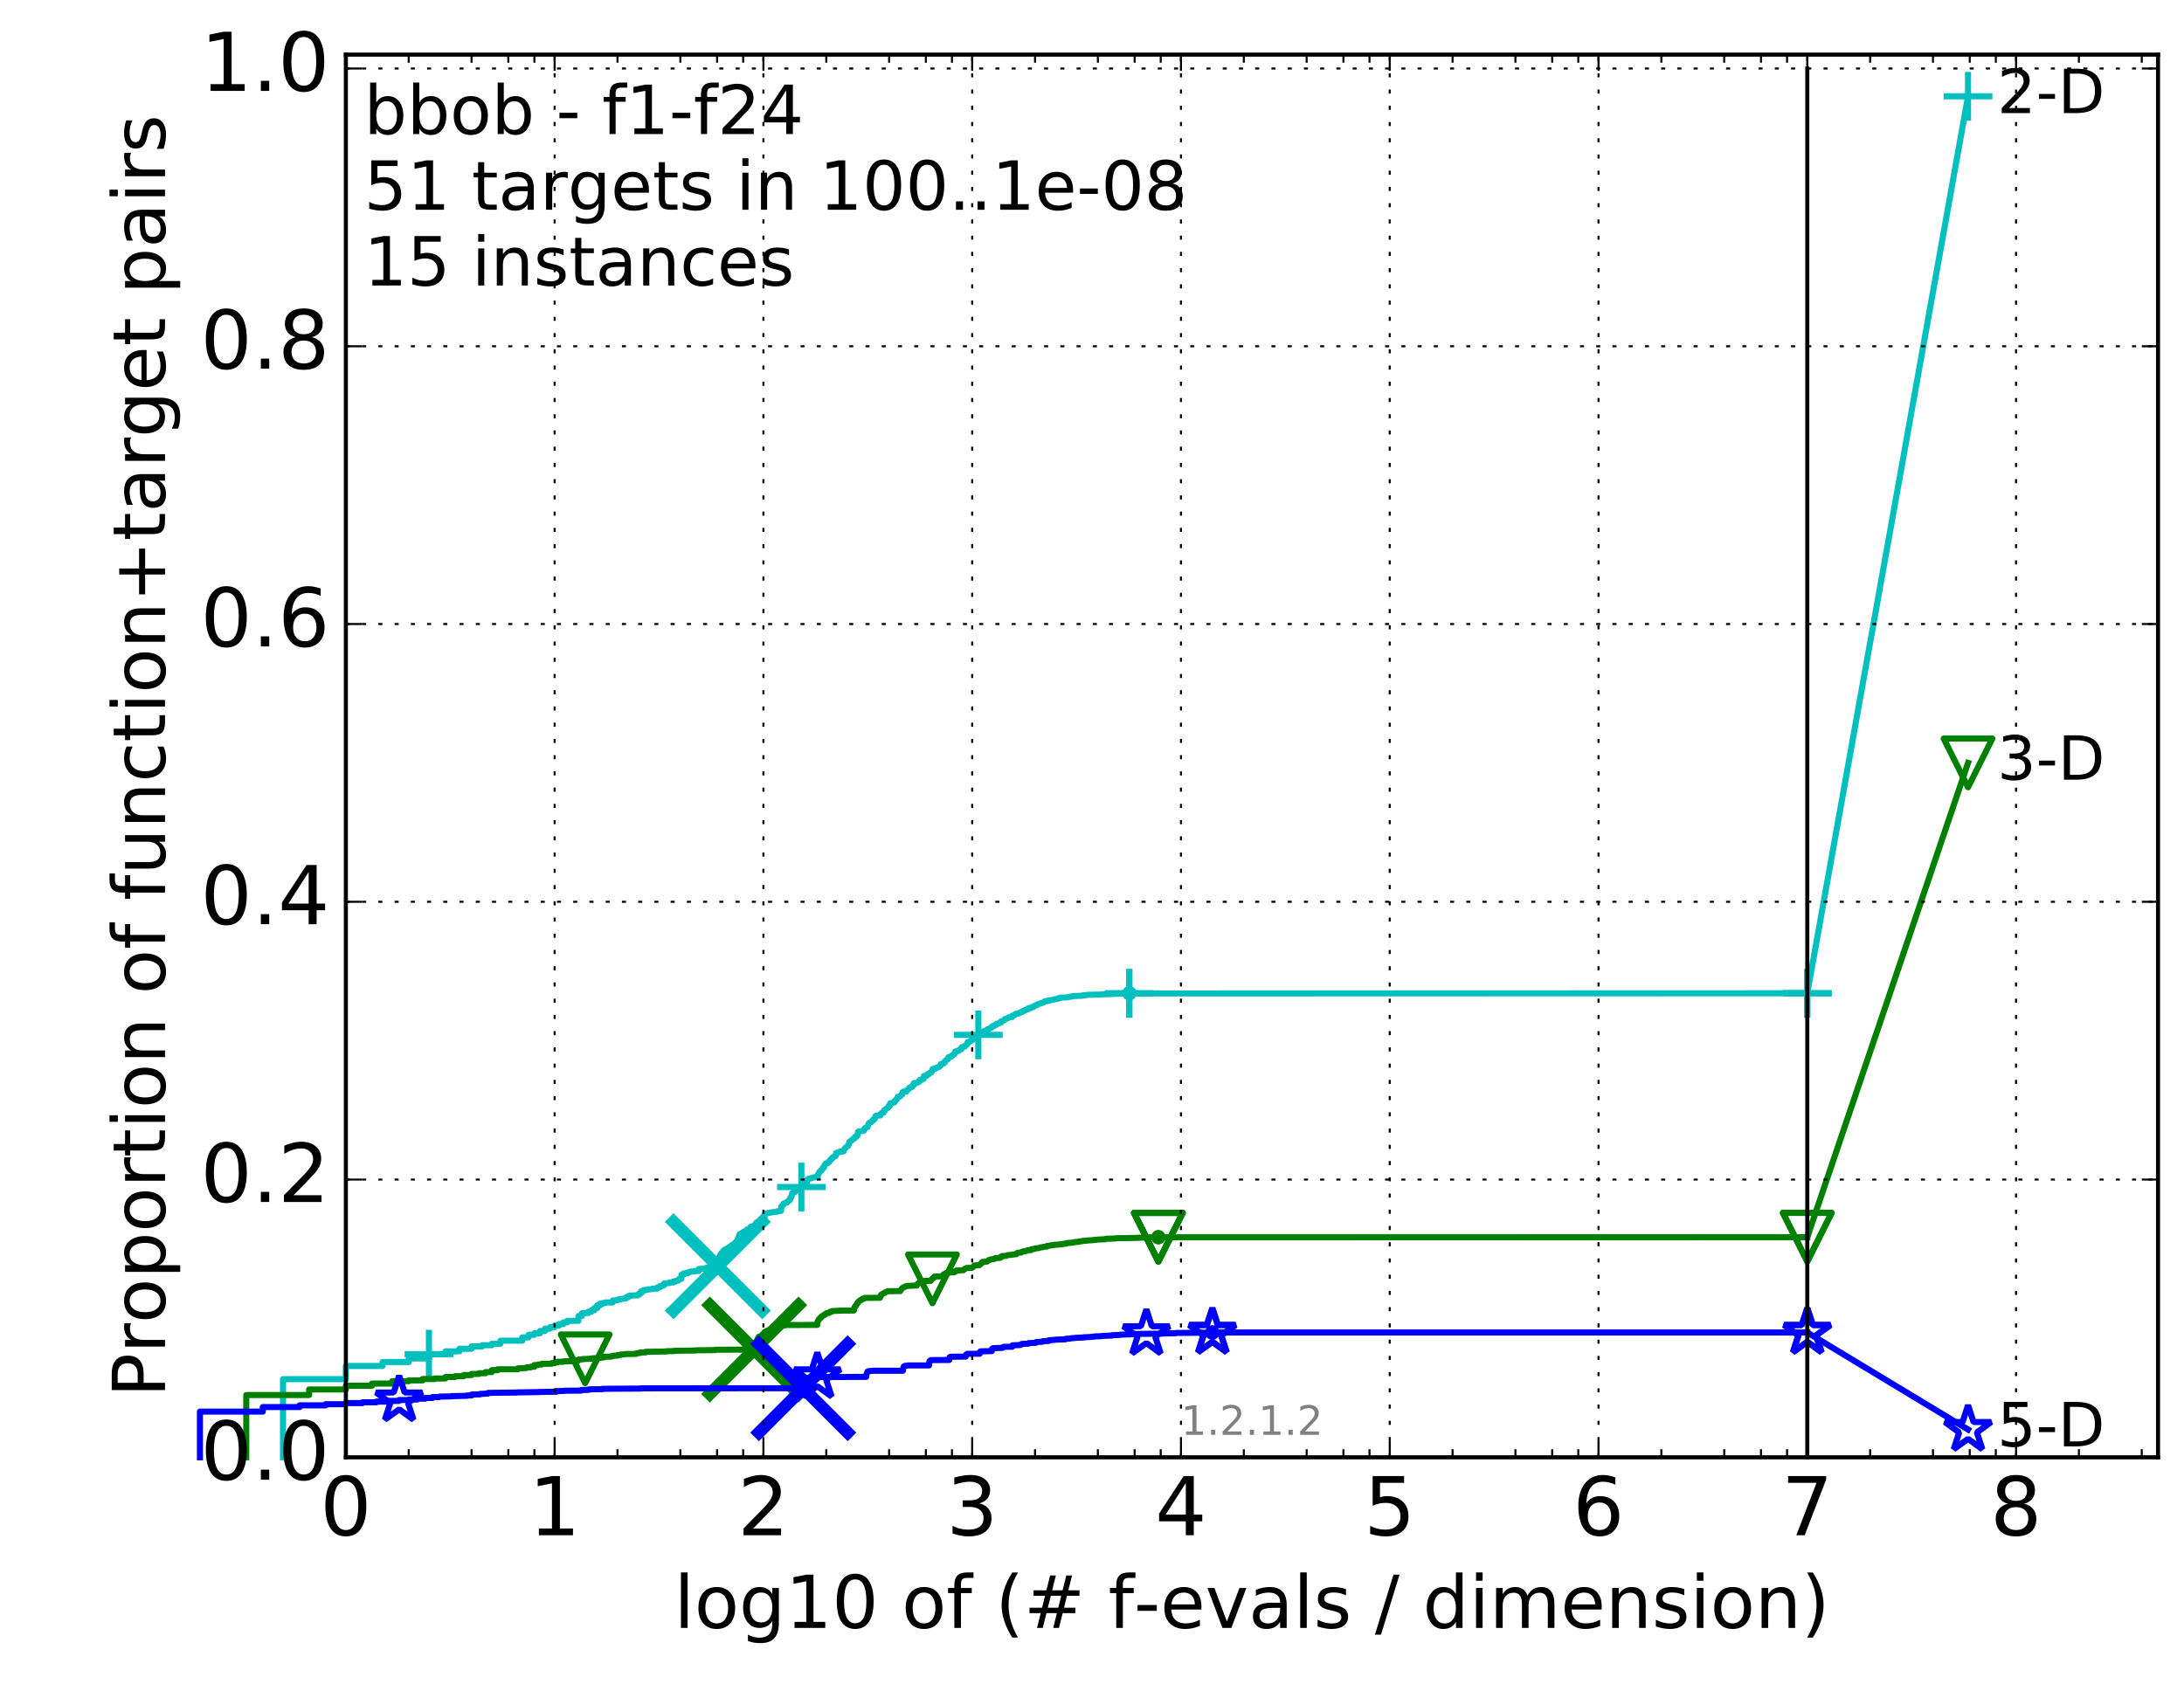 <?xml version="1.0" encoding="utf-8" standalone="no"?>
<!DOCTYPE svg PUBLIC "-//W3C//DTD SVG 1.1//EN"
  "http://www.w3.org/Graphics/SVG/1.1/DTD/svg11.dtd">
<!-- Created with matplotlib (http://matplotlib.org/) -->
<svg height="415pt" version="1.1" viewBox="0 0 538 415" width="538pt" xmlns="http://www.w3.org/2000/svg" xmlns:xlink="http://www.w3.org/1999/xlink">
 <defs>
  <style type="text/css">
*{stroke-linecap:butt;stroke-linejoin:round;stroke-miterlimit:100000;}
  </style>
 </defs>
 <g id="figure_1">
  <g id="patch_1">
   <path d="M 0 415.456 
L 538.8 415.456 
L 538.8 0 
L 0 0 
z
" style="fill:#ffffff;"/>
  </g>
  <g id="axes_1">
   <g id="patch_2">
    <path d="M 85.2 359.056 
L 531.6 359.056 
L 531.6 13.456 
L 85.2 13.456 
z
" style="fill:#ffffff;"/>
   </g>
   <g id="line2d_1">
    <defs>
     <path d="M 0 1.5 
C 0.398 1.5 0.779 1.342 1.061 1.061 
C 1.342 0.779 1.5 0.398 1.5 0 
C 1.5 -0.398 1.342 -0.779 1.061 -1.061 
C 0.779 -1.342 0.398 -1.5 0 -1.5 
C -0.398 -1.5 -0.779 -1.342 -1.061 -1.061 
C -1.342 -0.779 -1.5 -0.398 -1.5 0 
C -1.5 0.398 -1.342 0.779 -1.061 1.061 
C -0.779 1.342 -0.398 1.5 0 1.5 
z
" id="mcc31354c15" style="stroke:#00bfbf;stroke-width:0.5;"/>
    </defs>
    <g>
     <use style="fill:#00bfbf;stroke:#00bfbf;stroke-width:0.5;" x="278.196" xlink:href="#mcc31354c15" y="244.717"/>
     <use style="fill:#00bfbf;stroke:#00bfbf;stroke-width:0.5;" x="278.196" xlink:href="#mcc31354c15" y="244.717"/>
    </g>
   </g>
   <g id="line2d_2">
    <path d="M 69.718 359.056 
L 69.718 339.795 
L 85.2 339.795 
L 85.2 336.552 
L 94.256 336.552 
L 94.256 335.574 
L 100.682 335.574 
L 100.682 334.707 
L 105.665 334.707 
L 105.665 333.645 
L 109.738 333.645 
L 109.738 332.946 
L 113.181 332.946 
L 113.181 332.303 
L 116.163 332.303 
L 116.163 331.716 
L 118.794 331.716 
L 118.794 331.436 
L 121.147 331.436 
L 121.147 331.073 
L 123.276 331.073 
L 123.276 330.318 
L 128.662 330.318 
L 128.662 329.507 
L 130.203 329.507 
L 130.203 328.864 
L 131.645 328.864 
L 131.645 328.501 
L 132.999 328.501 
L 132.999 327.942 
L 134.275 327.942 
L 134.275 327.355 
L 135.483 327.355 
L 135.483 326.991 
L 136.629 326.991 
L 136.629 326.572 
L 137.718 326.572 
L 137.718 326.236 
L 138.757 326.236 
L 138.757 325.817 
L 139.75 325.817 
L 139.75 325.426 
L 142.489 325.426 
L 142.489 324.251 
L 143.331 324.251 
L 143.331 323.553 
L 144.927 323.497 
L 144.927 323.189 
L 145.685 323.189 
L 145.685 322.826 
L 146.417 322.826 
L 146.417 322.295 
L 147.126 322.295 
L 147.126 321.624 
L 147.813 321.624 
L 147.813 321.204 
L 148.48 321.204 
L 148.48 321.037 
L 149.128 321.037 
L 149.128 320.897 
L 150.964 320.897 
L 150.964 320.422 
L 152.11 320.338 
L 152.11 320.198 
L 152.662 320.198 
L 152.662 320.058 
L 153.725 319.974 
L 153.725 319.89 
L 154.239 319.89 
L 154.239 319.639 
L 154.741 319.639 
L 154.741 319.331 
L 155.232 319.331 
L 155.232 319.191 
L 157.094 319.164 
L 157.094 318.94 
L 157.536 318.94 
L 157.536 318.604 
L 157.97 318.604 
L 157.97 318.129 
L 158.396 318.129 
L 158.396 317.905 
L 158.813 317.905 
L 158.813 317.794 
L 159.625 317.766 
L 159.625 317.682 
L 160.791 317.598 
L 160.791 317.486 
L 161.899 317.486 
L 161.899 317.207 
L 162.608 317.123 
L 162.608 316.843 
L 163.295 316.787 
L 163.295 316.62 
L 163.631 316.62 
L 163.631 316.228 
L 164.609 316.144 
L 164.609 316.116 
L 164.926 316.116 
L 164.926 315.977 
L 165.85 315.977 
L 165.85 315.725 
L 166.446 315.725 
L 166.446 315.585 
L 167.026 315.529 
L 167.026 315.334 
L 167.311 315.334 
L 167.311 315.11 
L 167.869 315.054 
L 167.869 314.048 
L 168.414 314.02 
L 168.414 313.74 
L 169.465 313.684 
L 169.465 313.461 
L 169.973 313.405 
L 169.973 313.321 
L 171.194 313.237 
L 171.194 313.153 
L 172.124 313.125 
L 172.124 312.65 
L 173.665 312.566 
L 173.665 312.482 
L 174.087 312.426 
L 174.087 312.342 
L 175.107 312.314 
L 175.107 312.175 
L 175.891 312.119 
L 175.891 312.063 
L 177.017 311.979 
L 177.017 310.889 
L 177.199 310.889 
L 177.199 309.659 
L 177.38 309.659 
L 177.38 309.211 
L 177.56 309.211 
L 177.56 308.96 
L 177.738 308.96 
L 177.738 308.736 
L 178.089 308.68 
L 178.089 308.317 
L 178.263 308.317 
L 178.263 308.093 
L 178.607 308.009 
L 178.607 307.981 
L 178.777 307.981 
L 178.777 307.73 
L 179.278 307.73 
L 179.278 307.562 
L 179.443 307.562 
L 179.443 307.394 
L 179.769 307.31 
L 179.769 307.282 
L 179.931 307.282 
L 179.931 307.031 
L 180.25 306.975 
L 180.25 306.779 
L 180.564 306.695 
L 180.564 306.611 
L 180.72 306.611 
L 180.72 306.5 
L 181.18 306.5 
L 181.18 306.108 
L 181.332 306.108 
L 181.332 305.94 
L 181.482 305.94 
L 181.482 305.801 
L 181.632 305.801 
L 181.632 305.661 
L 181.78 305.661 
L 181.78 305.158 
L 181.928 305.158 
L 181.928 304.85 
L 182.074 304.85 
L 182.074 304.375 
L 182.22 304.375 
L 182.22 304.039 
L 182.508 303.984 
L 182.508 303.928 
L 182.933 303.928 
L 182.933 303.648 
L 183.212 303.564 
L 183.212 303.452 
L 183.488 303.396 
L 183.488 303.341 
L 183.76 303.285 
L 183.76 303.145 
L 184.03 303.061 
L 184.03 302.921 
L 184.688 302.865 
L 184.688 302.558 
L 184.818 302.558 
L 184.818 302.362 
L 184.947 302.362 
L 184.947 302.222 
L 185.579 302.138 
L 185.579 302.083 
L 186.073 301.999 
L 186.073 301.775 
L 186.195 301.775 
L 186.195 301.579 
L 186.316 301.579 
L 186.316 301.244 
L 186.675 301.188 
L 186.675 301.104 
L 186.794 301.104 
L 186.794 300.992 
L 187.145 300.908 
L 187.145 300.852 
L 187.492 300.852 
L 187.492 300.601 
L 187.833 300.517 
L 187.833 300.461 
L 188.057 300.377 
L 188.057 300.293 
L 188.279 300.265 
L 188.39 299.147 
L 188.499 299.147 
L 188.499 299.035 
L 188.933 298.952 
L 188.933 298.896 
L 189.568 298.812 
L 189.568 298.784 
L 190.186 298.7 
L 190.287 298.644 
L 191.372 298.588 
L 191.468 298.42 
L 192.407 298.336 
L 192.499 297.19 
L 192.59 297.19 
L 192.681 296.995 
L 192.771 296.995 
L 192.862 296.855 
L 192.952 296.855 
L 193.041 296.547 
L 193.308 296.491 
L 193.308 296.408 
L 193.745 296.324 
L 193.745 296.268 
L 193.917 296.268 
L 194.003 296.044 
L 194.088 296.044 
L 194.173 295.848 
L 194.258 295.848 
L 194.343 295.681 
L 194.594 295.681 
L 194.677 295.094 
L 194.843 295.094 
L 194.925 294.758 
L 195.007 294.758 
L 195.088 294.059 
L 195.17 294.059 
L 195.17 293.919 
L 195.572 293.864 
L 195.652 293.78 
L 195.731 293.78 
L 195.81 293.528 
L 196.046 293.5 
L 196.124 293.304 
L 196.51 293.221 
L 196.586 292.941 
L 196.738 292.857 
L 196.813 292.689 
L 197.409 292.634 
L 197.482 292.298 
L 197.556 292.298 
L 197.628 291.907 
L 198.274 291.823 
L 198.344 291.683 
L 198.485 291.627 
L 198.555 291.403 
L 198.763 291.376 
L 198.832 290.733 
L 198.901 290.733 
L 198.901 290.537 
L 199.174 290.453 
L 199.242 290.397 
L 199.909 290.313 
L 199.909 290.201 
L 200.492 290.117 
L 200.492 290.062 
L 201.432 290.006 
L 201.494 289.335 
L 201.555 289.335 
L 201.616 289.167 
L 201.737 289.083 
L 201.797 288.832 
L 201.858 288.832 
L 201.918 288.636 
L 202.038 288.608 
L 202.038 288.524 
L 202.275 288.468 
L 202.334 288.244 
L 202.452 288.161 
L 202.452 288.133 
L 202.569 288.133 
L 202.627 287.825 
L 202.916 287.741 
L 202.973 287.35 
L 203.087 287.322 
L 203.144 287.126 
L 203.201 287.126 
L 203.258 286.819 
L 203.371 286.763 
L 203.427 286.651 
L 203.926 286.567 
L 204.036 286.316 
L 204.307 286.26 
L 204.415 285.868 
L 204.522 285.784 
L 204.522 285.728 
L 204.735 285.7 
L 204.735 285.617 
L 204.945 285.533 
L 204.998 285.225 
L 205.154 285.197 
L 205.258 285.058 
L 205.515 285.002 
L 205.617 284.834 
L 205.87 284.806 
L 205.97 284.079 
L 206.268 284.023 
L 206.367 283.939 
L 206.709 283.911 
L 206.709 283.772 
L 207.704 283.688 
L 207.704 283.66 
L 207.842 283.66 
L 207.934 283.212 
L 208.026 283.157 
L 208.117 282.933 
L 208.208 282.877 
L 208.298 282.737 
L 208.523 282.653 
L 208.612 282.569 
L 208.701 282.486 
L 208.789 282.318 
L 208.965 282.29 
L 209.052 281.899 
L 209.139 281.871 
L 209.226 281.367 
L 209.313 281.283 
L 209.356 281.228 
L 209.484 281.228 
L 209.57 281.06 
L 209.74 281.004 
L 209.824 280.892 
L 210.034 280.836 
L 210.117 280.641 
L 210.242 280.557 
L 210.283 280.501 
L 210.529 280.445 
L 210.611 280.081 
L 210.974 280.053 
L 211.054 279.886 
L 211.252 279.802 
L 211.331 278.907 
L 211.449 278.907 
L 211.527 278.74 
L 212.445 278.684 
L 212.52 278.6 
L 212.817 278.572 
L 212.927 278.097 
L 213.037 278.041 
L 213.074 277.929 
L 213.399 277.845 
L 213.435 277.761 
L 213.72 277.705 
L 213.826 277.258 
L 213.896 277.202 
L 214.001 276.755 
L 214.21 276.671 
L 214.314 276.531 
L 214.622 276.475 
L 214.724 276.279 
L 214.993 276.196 
L 215.093 275.832 
L 215.357 275.804 
L 215.456 275.497 
L 215.587 275.497 
L 215.652 274.993 
L 215.846 274.91 
L 215.846 274.882 
L 216.883 274.826 
L 216.914 274.434 
L 217.097 274.35 
L 217.188 274.211 
L 217.638 274.127 
L 217.668 273.903 
L 217.786 273.819 
L 217.816 273.512 
L 218.05 273.512 
L 218.138 273.344 
L 218.253 273.26 
L 218.34 273.204 
L 218.455 273.12 
L 218.455 273.037 
L 218.711 272.953 
L 218.796 272.645 
L 219.02 272.617 
L 219.104 272.477 
L 219.215 272.449 
L 219.27 271.806 
L 219.923 271.723 
L 219.923 271.695 
L 220.348 271.611 
L 220.427 271.219 
L 220.584 271.164 
L 220.661 270.968 
L 220.868 270.912 
L 220.971 270.744 
L 220.996 270.744 
L 221.098 270.437 
L 221.124 270.437 
L 221.2 270.213 
L 221.601 270.213 
L 221.701 270.045 
L 221.898 269.961 
L 221.971 269.766 
L 222.239 269.682 
L 222.335 269.123 
L 222.455 269.095 
L 222.527 268.955 
L 223.301 268.927 
L 223.393 268.62 
L 223.462 268.564 
L 223.53 268.48 
L 223.689 268.396 
L 223.689 268.368 
L 223.892 268.312 
L 223.982 268.116 
L 224.004 268.116 
L 224.004 267.977 
L 224.293 267.893 
L 224.293 267.865 
L 224.686 267.809 
L 224.751 267.473 
L 225.073 267.389 
L 225.115 266.858 
L 225.949 266.802 
L 226.052 266.607 
L 226.435 266.523 
L 226.535 266.215 
L 226.555 266.215 
L 226.555 266.076 
L 227.165 266.02 
L 227.223 265.88 
L 227.511 265.824 
L 227.606 265.097 
L 228.299 265.013 
L 228.409 264.762 
L 228.737 264.706 
L 228.845 264.454 
L 229.059 264.398 
L 229.095 264.314 
L 229.395 264.258 
L 229.465 263.979 
L 229.64 263.895 
L 229.744 263.364 
L 230.424 263.308 
L 230.508 263.168 
L 230.888 263.084 
L 230.937 262.945 
L 231.359 262.861 
L 231.455 262.721 
L 231.647 262.637 
L 231.742 262.162 
L 232.349 262.078 
L 232.441 261.826 
L 232.73 261.798 
L 232.821 261.379 
L 233.03 261.295 
L 233.105 261.183 
L 233.297 261.127 
L 233.297 261.016 
L 233.517 260.96 
L 233.619 260.484 
L 234.136 260.429 
L 234.15 260.317 
L 234.488 260.233 
L 234.585 259.981 
L 234.834 259.897 
L 234.944 259.813 
L 235.012 259.758 
L 235.012 259.646 
L 235.189 259.59 
L 235.27 259.17 
L 235.311 259.17 
L 235.311 259.059 
L 235.882 258.975 
L 235.882 258.947 
L 236.182 258.891 
L 236.195 258.695 
L 236.542 258.611 
L 236.605 258.528 
L 236.82 258.5 
L 236.895 258.024 
L 237.404 257.94 
L 237.404 257.912 
L 237.648 257.857 
L 237.72 257.605 
L 237.973 257.521 
L 238.08 257.409 
L 238.246 257.325 
L 238.352 256.794 
L 238.782 256.738 
L 238.84 256.571 
L 239.114 256.515 
L 239.137 256.375 
L 239.486 256.291 
L 239.508 256.151 
L 239.675 256.151 
L 239.697 255.816 
L 239.961 255.732 
L 239.961 255.676 
L 240.394 255.592 
L 240.469 255.369 
L 240.798 255.285 
L 240.903 255.173 
L 240.976 255.173 
L 241.039 254.921 
L 241.665 254.837 
L 241.716 254.698 
L 242.037 254.642 
L 242.067 254.502 
L 242.206 254.474 
L 242.265 254.111 
L 242.617 254.083 
L 242.617 253.999 
L 242.906 253.915 
L 242.916 253.831 
L 243.305 253.747 
L 243.371 253.495 
L 243.762 253.44 
L 243.872 253.328 
L 244.028 253.3 
L 244.046 253.16 
L 244.443 253.076 
L 244.55 252.769 
L 245.104 252.685 
L 245.113 252.545 
L 245.474 252.461 
L 245.551 252.21 
L 246.114 252.126 
L 246.139 252.07 
L 246.541 251.986 
L 246.582 251.65 
L 246.985 251.567 
L 247.08 251.511 
L 247.215 251.427 
L 247.286 251.371 
L 247.506 251.287 
L 247.552 251.035 
L 248.053 250.952 
L 248.06 250.868 
L 248.377 250.784 
L 248.43 250.672 
L 249.317 250.588 
L 249.375 250.225 
L 249.829 250.141 
L 249.927 250.057 
L 250.053 250.057 
L 250.053 249.945 
L 250.171 249.945 
L 250.171 249.805 
L 250.664 249.749 
L 250.664 249.694 
L 250.993 249.694 
L 250.993 249.554 
L 251.462 249.47 
L 251.468 249.414 
L 251.786 249.358 
L 251.786 249.162 
L 252.207 249.106 
L 252.226 248.967 
L 252.552 248.939 
L 252.602 248.771 
L 252.989 248.687 
L 252.989 248.659 
L 253.292 248.659 
L 253.328 248.408 
L 254.009 248.352 
L 254.044 248.184 
L 254.607 248.1 
L 254.703 247.876 
L 254.939 247.793 
L 254.939 247.765 
L 255.355 247.681 
L 255.41 247.513 
L 255.736 247.457 
L 255.736 247.401 
L 256.03 247.345 
L 256.03 247.261 
L 256.577 247.177 
L 256.666 247.066 
L 257.106 246.982 
L 257.197 246.814 
L 257.414 246.73 
L 257.414 246.702 
L 257.884 246.674 
L 257.884 246.59 
L 258.469 246.535 
L 258.469 246.451 
L 259.377 246.367 
L 259.377 246.339 
L 259.605 246.255 
L 259.605 246.227 
L 260.319 246.143 
L 260.319 246.115 
L 260.668 246.059 
L 260.676 245.947 
L 261.185 245.892 
L 261.185 245.808 
L 263.077 245.724 
L 263.143 245.668 
L 263.606 245.584 
L 263.606 245.556 
L 264.305 245.472 
L 264.33 245.416 
L 266.551 245.332 
L 266.608 245.249 
L 267.726 245.165 
L 267.78 245.109 
L 271.295 245.025 
L 271.295 244.997 
L 273.917 244.913 
L 273.917 244.885 
L 276.39 244.801 
L 276.39 244.773 
L 445.2 244.717 
L 445.2 244.717 
" style="fill:none;stroke:#00bfbf;stroke-linecap:square;stroke-width:1.5;"/>
   </g>
   <g id="line2d_3">
    <defs>
     <path d="M -6 0 
L 6 0 
M 0 6 
L 0 -6 
" id="mef99d9921c" style="stroke:#00bfbf;stroke-width:1.5;"/>
    </defs>
    <g>
     <use style="fill:none;stroke:#00bfbf;stroke-width:1.5;" x="105.665" xlink:href="#mef99d9921c" y="333.645"/>
     <use style="fill:none;stroke:#00bfbf;stroke-width:1.5;" x="197.409" xlink:href="#mef99d9921c" y="292.466"/>
     <use style="fill:none;stroke:#00bfbf;stroke-width:1.5;" x="240.997" xlink:href="#mef99d9921c" y="254.977"/>
     <use style="fill:none;stroke:#00bfbf;stroke-width:1.5;" x="278.196" xlink:href="#mef99d9921c" y="244.745"/>
     <use style="fill:none;stroke:#00bfbf;stroke-width:1.5;" x="278.196" xlink:href="#mef99d9921c" y="244.717"/>
     <use style="fill:none;stroke:#00bfbf;stroke-width:1.5;" x="445.2" xlink:href="#mef99d9921c" y="244.717"/>
    </g>
   </g>
   <g id="line2d_4"/>
   <g id="line2d_5">
    <path clip-path="url(#paebfdd60ff)" d="M 176.833 311.979 
" style="fill:none;stroke:#00bfbf;stroke-linecap:square;"/>
    <defs>
     <path d="M -12 12 
L 12 -12 
M -12 -12 
L 12 12 
" id="m102f430671" style="stroke:#00bfbf;stroke-width:3.0;"/>
    </defs>
    <g clip-path="url(#paebfdd60ff)">
     <use style="fill:#00bfbf;stroke:#00bfbf;stroke-width:3.0;" x="176.833" xlink:href="#m102f430671" y="311.979"/>
    </g>
   </g>
   <g id="line2d_6">
    <defs>
     <path d="M 0 1.5 
C 0.398 1.5 0.779 1.342 1.061 1.061 
C 1.342 0.779 1.5 0.398 1.5 0 
C 1.5 -0.398 1.342 -0.779 1.061 -1.061 
C 0.779 -1.342 0.398 -1.5 0 -1.5 
C -0.398 -1.5 -0.779 -1.342 -1.061 -1.061 
C -1.342 -0.779 -1.5 -0.398 -1.5 0 
C -1.5 0.398 -1.342 0.779 -1.061 1.061 
C -0.779 1.342 -0.398 1.5 0 1.5 
z
" id="m1f2a89cfd3" style="stroke:#008000;stroke-width:0.5;"/>
    </defs>
    <g>
     <use style="fill:#008000;stroke:#008000;stroke-width:0.5;" x="285.347" xlink:href="#m1f2a89cfd3" y="304.822"/>
     <use style="fill:#008000;stroke:#008000;stroke-width:0.5;" x="285.347" xlink:href="#m1f2a89cfd3" y="304.822"/>
    </g>
   </g>
   <g id="line2d_7">
    <path d="M 60.662 359.056 
L 60.662 343.709 
L 76.144 343.709 
L 76.144 342.339 
L 85.2 342.339 
L 85.2 341.416 
L 91.625 341.416 
L 91.625 340.885 
L 96.609 340.885 
L 96.609 340.298 
L 100.682 340.298 
L 100.682 340.102 
L 104.125 340.102 
L 104.125 339.767 
L 107.107 339.767 
L 107.107 339.627 
L 109.738 339.627 
L 109.738 339.264 
L 112.091 339.264 
L 112.091 339.068 
L 114.22 339.068 
L 114.22 338.788 
L 116.163 338.788 
L 116.163 338.509 
L 117.951 338.509 
L 117.951 338.341 
L 119.606 338.341 
L 119.606 338.062 
L 121.147 338.062 
L 121.147 337.586 
L 122.589 337.586 
L 122.589 337.363 
L 127.572 337.363 
L 127.572 337.139 
L 129.701 337.055 
L 129.701 336.887 
L 130.694 336.887 
L 130.694 336.748 
L 131.645 336.748 
L 131.645 336.328 
L 132.556 336.328 
L 132.556 336.189 
L 133.432 336.189 
L 133.432 336.021 
L 135.871 335.993 
L 135.871 335.853 
L 136.629 335.853 
L 136.629 335.685 
L 137.361 335.685 
L 137.361 335.518 
L 138.757 335.518 
L 138.757 335.406 
L 141.908 335.35 
L 141.908 335.182 
L 142.489 335.182 
L 142.489 334.986 
L 143.606 334.903 
L 143.606 334.847 
L 145.685 334.763 
L 145.685 334.679 
L 147.587 334.595 
L 147.587 334.539 
L 148.48 334.483 
L 148.48 334.399 
L 148.914 334.399 
L 148.914 334.26 
L 150.569 334.26 
L 150.569 334.148 
L 150.964 334.148 
L 150.964 334.036 
L 152.11 334.008 
L 152.11 333.868 
L 152.842 333.84 
L 152.842 333.728 
L 153.898 333.673 
L 153.898 333.617 
L 156.794 333.561 
L 156.794 333.421 
L 157.682 333.337 
L 157.682 333.225 
L 159.087 333.197 
L 159.087 333.058 
L 164.18 332.974 
L 164.18 332.918 
L 166.249 332.862 
L 166.249 332.806 
L 171.351 332.75 
L 171.351 332.694 
L 176.146 332.638 
L 176.146 332.554 
L 185.869 332.498 
L 185.951 331.157 
L 186.032 331.157 
L 186.114 330.681 
L 186.195 330.681 
L 186.276 330.514 
L 186.356 330.514 
L 186.436 330.318 
L 186.516 330.318 
L 186.596 329.871 
L 186.754 329.871 
L 186.833 329.479 
L 186.911 329.479 
L 186.911 329.339 
L 187.377 329.283 
L 187.453 329.116 
L 187.682 329.06 
L 187.757 328.836 
L 187.833 328.836 
L 187.908 328.696 
L 188.131 328.613 
L 188.206 328.445 
L 188.353 328.389 
L 188.353 328.165 
L 188.717 328.165 
L 188.717 327.998 
L 188.933 327.914 
L 189.005 327.83 
L 189.499 327.774 
L 189.568 327.662 
L 189.707 327.578 
L 189.707 327.466 
L 189.982 327.466 
L 190.05 327.327 
L 190.253 327.327 
L 190.253 327.187 
L 190.853 327.131 
L 190.853 327.075 
L 191.243 327.019 
L 191.243 326.963 
L 191.691 326.907 
L 191.691 326.823 
L 192.437 326.767 
L 192.437 326.684 
L 193.041 326.6 
L 193.041 326.572 
L 193.571 326.516 
L 193.571 326.46 
L 201.309 326.432 
L 201.391 325.593 
L 201.473 325.537 
L 201.555 325.398 
L 201.636 325.37 
L 201.676 325.062 
L 201.838 324.978 
L 201.918 324.811 
L 202.077 324.811 
L 202.117 324.671 
L 202.196 324.671 
L 202.275 324.503 
L 202.315 324.503 
L 202.354 324.363 
L 202.627 324.279 
L 202.627 324.196 
L 202.858 324.14 
L 202.935 324 
L 203.201 323.944 
L 203.239 323.832 
L 203.314 323.832 
L 203.314 323.72 
L 203.576 323.636 
L 203.613 323.553 
L 204.163 323.497 
L 204.235 323.357 
L 204.415 323.329 
L 204.415 323.217 
L 204.84 323.189 
L 204.945 323.021 
L 206.757 322.938 
L 206.757 322.91 
L 210.352 322.882 
L 210.434 322.183 
L 210.57 322.099 
L 210.678 321.819 
L 210.732 321.763 
L 210.732 321.707 
L 210.867 321.707 
L 210.974 321.456 
L 211.027 321.4 
L 211.133 321.12 
L 211.213 321.092 
L 211.213 321.009 
L 211.344 321.009 
L 211.449 320.785 
L 211.475 320.785 
L 211.475 320.673 
L 211.657 320.617 
L 211.709 320.477 
L 211.966 320.394 
L 211.991 320.31 
L 212.295 320.254 
L 212.37 320.086 
L 212.47 320.086 
L 212.47 319.974 
L 212.988 319.89 
L 213.013 319.779 
L 216.77 319.751 
L 216.873 319.471 
L 216.955 319.415 
L 217.036 318.996 
L 217.259 318.912 
L 217.359 318.828 
L 217.519 318.744 
L 217.618 318.66 
L 217.875 318.576 
L 217.953 318.437 
L 218.244 318.353 
L 218.282 318.297 
L 218.569 318.213 
L 218.664 318.129 
L 221.75 318.101 
L 221.849 317.85 
L 221.963 317.766 
L 222.061 317.626 
L 222.109 317.57 
L 222.206 317.402 
L 222.351 317.346 
L 222.431 317.235 
L 222.67 317.151 
L 222.67 317.123 
L 222.937 317.039 
L 223.046 316.927 
L 223.523 316.843 
L 223.523 316.815 
L 225.861 316.731 
L 225.97 316.396 
L 226.092 316.312 
L 226.092 316.256 
L 226.268 316.2 
L 226.322 316.088 
L 226.509 316.005 
L 226.615 315.921 
L 226.905 315.837 
L 226.905 315.725 
L 227.524 315.641 
L 227.524 315.613 
L 229.296 315.557 
L 229.389 315.334 
L 229.413 315.334 
L 229.518 315.166 
L 229.692 315.082 
L 229.749 314.942 
L 229.853 314.886 
L 229.944 314.802 
L 230.115 314.774 
L 230.194 314.523 
L 232.272 314.439 
L 232.375 314.104 
L 232.467 314.02 
L 232.467 313.964 
L 232.811 313.88 
L 232.821 313.824 
L 233.011 313.74 
L 233.06 313.656 
L 233.532 313.572 
L 233.532 313.544 
L 235.071 313.461 
L 235.171 313.321 
L 235.252 313.265 
L 235.306 313.181 
L 235.6 313.125 
L 235.6 313.041 
L 237.314 312.957 
L 237.404 312.818 
L 237.526 312.734 
L 237.623 312.65 
L 237.825 312.594 
L 237.825 312.51 
L 238.127 312.426 
L 238.127 312.398 
L 239.448 312.37 
L 239.53 312.203 
L 239.759 312.119 
L 239.855 312.035 
L 239.913 311.951 
L 240.023 311.783 
L 241.294 311.699 
L 241.383 311.532 
L 241.52 311.448 
L 241.601 311.364 
L 241.79 311.28 
L 241.877 311.056 
L 241.984 310.972 
L 241.99 310.917 
L 243.119 310.833 
L 243.22 310.721 
L 243.39 310.637 
L 243.39 310.609 
L 243.558 310.553 
L 243.651 310.413 
L 244.012 310.329 
L 244.012 310.302 
L 244.754 310.218 
L 244.754 310.19 
L 245.133 310.106 
L 245.179 309.966 
L 246.348 309.91 
L 246.397 309.742 
L 246.679 309.742 
L 246.771 309.491 
L 247.918 309.407 
L 247.918 309.379 
L 248.131 309.295 
L 248.207 309.239 
L 249.274 309.155 
L 249.351 309.099 
L 250.362 309.016 
L 250.435 308.82 
L 250.598 308.736 
L 250.684 308.652 
L 251.555 308.596 
L 251.65 308.456 
L 251.946 308.373 
L 251.998 308.317 
L 252.754 308.233 
L 252.787 308.177 
L 253.089 308.093 
L 253.089 308.065 
L 254.009 307.981 
L 254.106 307.786 
L 254.878 307.702 
L 254.986 307.59 
L 255.854 307.506 
L 255.94 307.45 
L 256.353 307.366 
L 256.353 307.338 
L 257.004 307.254 
L 257.021 307.198 
L 257.868 307.143 
L 257.926 306.975 
L 258.74 306.891 
L 258.793 306.835 
L 259.648 306.751 
L 259.694 306.695 
L 261.089 306.611 
L 261.089 306.583 
L 261.977 306.5 
L 261.977 306.444 
L 262.684 306.388 
L 262.76 306.276 
L 263.956 306.192 
L 263.956 306.164 
L 264.715 306.08 
L 264.746 306.024 
L 265.827 305.94 
L 265.834 305.885 
L 266.619 305.801 
L 266.619 305.745 
L 267.785 305.661 
L 267.785 305.633 
L 269.278 305.549 
L 269.278 305.521 
L 270.363 305.437 
L 270.363 305.409 
L 272.377 305.325 
L 272.391 305.214 
L 274.902 305.13 
L 274.947 305.074 
L 280.129 304.99 
L 280.129 304.962 
L 283.181 304.878 
L 283.181 304.85 
L 445.2 304.822 
L 445.2 304.822 
" style="fill:none;stroke:#008000;stroke-linecap:square;stroke-width:1.5;"/>
   </g>
   <g id="line2d_8">
    <defs>
     <path d="M -0 6 
L 6 -6 
L -6 -6 
z
" id="ma4ad9d8cf8" style="stroke:#008000;stroke-linejoin:miter;stroke-width:1.5;"/>
    </defs>
    <g>
     <use style="fill:none;stroke:#008000;stroke-linejoin:miter;stroke-width:1.5;" x="144.144" xlink:href="#ma4ad9d8cf8" y="334.791"/>
     <use style="fill:none;stroke:#008000;stroke-linejoin:miter;stroke-width:1.5;" x="229.692" xlink:href="#ma4ad9d8cf8" y="315.082"/>
     <use style="fill:none;stroke:#008000;stroke-linejoin:miter;stroke-width:1.5;" x="285.347" xlink:href="#ma4ad9d8cf8" y="304.85"/>
     <use style="fill:none;stroke:#008000;stroke-linejoin:miter;stroke-width:1.5;" x="285.347" xlink:href="#ma4ad9d8cf8" y="304.822"/>
     <use style="fill:none;stroke:#008000;stroke-linejoin:miter;stroke-width:1.5;" x="285.347" xlink:href="#ma4ad9d8cf8" y="304.822"/>
     <use style="fill:none;stroke:#008000;stroke-linejoin:miter;stroke-width:1.5;" x="445.2" xlink:href="#ma4ad9d8cf8" y="304.822"/>
    </g>
   </g>
   <g id="line2d_9"/>
   <g id="line2d_10">
    <path clip-path="url(#paebfdd60ff)" d="M 185.786 332.498 
" style="fill:none;stroke:#008000;stroke-linecap:square;"/>
    <defs>
     <path d="M -12 12 
L 12 -12 
M -12 -12 
L 12 12 
" id="ma11921cd34" style="stroke:#008000;stroke-width:3.0;"/>
    </defs>
    <g clip-path="url(#paebfdd60ff)">
     <use style="fill:#008000;stroke:#008000;stroke-width:3.0;" x="185.786" xlink:href="#ma11921cd34" y="332.498"/>
    </g>
   </g>
   <g id="line2d_11">
    <defs>
     <path d="M 0 1.5 
C 0.398 1.5 0.779 1.342 1.061 1.061 
C 1.342 0.779 1.5 0.398 1.5 0 
C 1.5 -0.398 1.342 -0.779 1.061 -1.061 
C 0.779 -1.342 0.398 -1.5 0 -1.5 
C -0.398 -1.5 -0.779 -1.342 -1.061 -1.061 
C -1.342 -0.779 -1.5 -0.398 -1.5 0 
C -1.5 0.398 -1.342 0.779 -1.061 1.061 
C -0.779 1.342 -0.398 1.5 0 1.5 
z
" id="m8b47c47375" style="stroke:#0000ff;stroke-width:0.5;"/>
    </defs>
    <g>
     <use style="fill:#0000ff;stroke:#0000ff;stroke-width:0.5;" x="298.646" xlink:href="#m8b47c47375" y="328.305"/>
     <use style="fill:#0000ff;stroke:#0000ff;stroke-width:0.5;" x="298.646" xlink:href="#m8b47c47375" y="328.305"/>
    </g>
   </g>
   <g id="line2d_12">
    <path d="M 49.253 359.056 
L 49.253 347.79 
L 64.735 347.79 
L 64.735 346.672 
L 73.791 346.672 
L 73.791 346.253 
L 80.216 346.253 
L 80.216 345.973 
L 85.2 345.973 
L 85.2 345.694 
L 89.272 345.694 
L 89.272 345.498 
L 92.715 345.498 
L 92.715 345.33 
L 95.698 345.33 
L 95.698 345.162 
L 98.328 345.162 
L 98.328 344.939 
L 100.682 344.939 
L 100.682 344.799 
L 102.81 344.799 
L 102.81 344.603 
L 104.754 344.603 
L 104.754 344.435 
L 106.541 344.435 
L 106.541 344.212 
L 108.197 344.212 
L 108.197 344.1 
L 111.179 344.044 
L 111.179 343.988 
L 115.017 343.904 
L 115.017 343.82 
L 116.163 343.82 
L 116.163 343.597 
L 118.292 343.541 
L 118.292 343.429 
L 120.235 343.345 
L 120.235 343.177 
L 127.348 343.094 
L 127.348 343.066 
L 132.734 342.982 
L 132.734 342.954 
L 137.071 342.898 
L 137.071 342.758 
L 139.16 342.674 
L 139.16 342.646 
L 143.165 342.618 
L 143.165 342.479 
L 145.081 342.423 
L 145.081 342.311 
L 148.48 342.255 
L 148.48 342.171 
L 157.97 342.115 
L 157.97 342.059 
L 197.903 342.031 
L 197.989 340.55 
L 198.018 340.55 
L 198.104 340.298 
L 198.16 340.298 
L 198.217 340.102 
L 198.302 340.102 
L 198.358 339.907 
L 198.499 339.823 
L 198.555 339.655 
L 199.079 339.571 
L 199.079 339.543 
L 199.431 339.459 
L 199.431 339.431 
L 200.582 339.348 
L 200.582 339.292 
L 213.37 339.236 
L 213.471 338.453 
L 213.557 338.397 
L 213.642 338.09 
L 213.685 338.006 
L 213.699 337.95 
L 213.938 337.866 
L 213.938 337.838 
L 214.899 337.754 
L 214.899 337.726 
L 222.422 337.726 
L 222.517 336.971 
L 222.546 336.887 
L 222.641 336.664 
L 222.887 336.58 
L 222.887 336.524 
L 223.626 336.44 
L 223.626 336.412 
L 228.845 336.412 
L 228.945 335.462 
L 229.002 335.378 
L 229.01 335.294 
L 229.314 335.21 
L 229.329 335.098 
L 233.827 335.07 
L 233.908 334.427 
L 234.113 334.343 
L 234.142 334.288 
L 237.898 334.232 
L 238.008 333.728 
L 238.213 333.645 
L 238.265 333.561 
L 241.341 333.533 
L 241.431 333.058 
L 241.521 332.974 
L 241.521 332.946 
L 244.323 332.89 
L 244.377 332.331 
L 244.498 332.247 
L 244.598 332.163 
L 246.994 332.079 
L 246.998 331.939 
L 247.315 331.855 
L 247.315 331.827 
L 249.306 331.827 
L 249.406 331.464 
L 251.434 331.38 
L 251.484 331.24 
L 251.653 331.184 
L 251.653 331.129 
L 253.38 331.045 
L 253.433 330.905 
L 255.165 330.849 
L 255.258 330.653 
L 256.82 330.569 
L 256.921 330.43 
L 258.361 330.374 
L 258.388 330.206 
L 259.829 330.122 
L 259.901 330.066 
L 262.433 329.982 
L 262.444 329.871 
L 263.651 329.787 
L 263.715 329.731 
L 264.856 329.647 
L 264.856 329.619 
L 266.945 329.535 
L 266.969 329.479 
L 268.924 329.395 
L 268.924 329.367 
L 269.778 329.283 
L 269.778 329.256 
L 271.488 329.2 
L 271.488 329.144 
L 273.842 329.06 
L 273.894 328.976 
L 275.97 328.892 
L 275.976 328.836 
L 278.528 328.752 
L 278.536 328.668 
L 286.127 328.585 
L 286.127 328.557 
L 289.692 328.473 
L 289.731 328.417 
L 298.646 328.333 
L 298.646 328.305 
L 445.2 328.305 
L 445.2 328.305 
" style="fill:none;stroke:#0000ff;stroke-linecap:square;stroke-width:1.5;"/>
   </g>
   <g id="line2d_13">
    <defs>
     <path d="M 0 -6 
L -1.347 -1.854 
L -5.706 -1.854 
L -2.18 0.708 
L -3.527 4.854 
L -0 2.292 
L 3.527 4.854 
L 2.18 0.708 
L 5.706 -1.854 
L 1.347 -1.854 
z
" id="m06edd3f29a" style="stroke:#0000ff;stroke-linejoin:bevel;stroke-width:1.5;"/>
    </defs>
    <g>
     <use style="fill:none;stroke:#0000ff;stroke-linejoin:bevel;stroke-width:1.5;" x="98.328" xlink:href="#m06edd3f29a" y="344.939"/>
     <use style="fill:none;stroke:#0000ff;stroke-linejoin:bevel;stroke-width:1.5;" x="201.334" xlink:href="#m06edd3f29a" y="339.236"/>
     <use style="fill:none;stroke:#0000ff;stroke-linejoin:bevel;stroke-width:1.5;" x="282.396" xlink:href="#m06edd3f29a" y="328.613"/>
     <use style="fill:none;stroke:#0000ff;stroke-linejoin:bevel;stroke-width:1.5;" x="298.646" xlink:href="#m06edd3f29a" y="328.305"/>
     <use style="fill:none;stroke:#0000ff;stroke-linejoin:bevel;stroke-width:1.5;" x="298.646" xlink:href="#m06edd3f29a" y="328.305"/>
     <use style="fill:none;stroke:#0000ff;stroke-linejoin:bevel;stroke-width:1.5;" x="445.2" xlink:href="#m06edd3f29a" y="328.305"/>
    </g>
   </g>
   <g id="line2d_14"/>
   <g id="line2d_15">
    <path clip-path="url(#paebfdd60ff)" d="M 197.874 342.031 
" style="fill:none;stroke:#0000ff;stroke-linecap:square;"/>
    <defs>
     <path d="M -12 12 
L 12 -12 
M -12 -12 
L 12 12 
" id="m5822dcb4b5" style="stroke:#0000ff;stroke-width:3.0;"/>
    </defs>
    <g clip-path="url(#paebfdd60ff)">
     <use style="fill:#0000ff;stroke:#0000ff;stroke-width:3.0;" x="197.874" xlink:href="#m5822dcb4b5" y="342.031"/>
    </g>
   </g>
   <g id="line2d_16">
    <path d="M 445.2 328.305 
L 484.8 352.213 
" style="fill:none;stroke:#0000ff;stroke-linecap:square;stroke-width:1.5;"/>
    <g>
     <use style="fill:none;stroke:#0000ff;stroke-linejoin:bevel;stroke-width:1.5;" x="445.2" xlink:href="#m06edd3f29a" y="328.305"/>
     <use style="fill:none;stroke:#0000ff;stroke-linejoin:bevel;stroke-width:1.5;" x="484.8" xlink:href="#m06edd3f29a" y="352.213"/>
    </g>
   </g>
   <g id="line2d_17">
    <path d="M 445.2 304.822 
L 484.8 187.967 
" style="fill:none;stroke:#008000;stroke-linecap:square;stroke-width:1.5;"/>
    <g>
     <use style="fill:none;stroke:#008000;stroke-linejoin:miter;stroke-width:1.5;" x="445.2" xlink:href="#ma4ad9d8cf8" y="304.822"/>
     <use style="fill:none;stroke:#008000;stroke-linejoin:miter;stroke-width:1.5;" x="484.8" xlink:href="#ma4ad9d8cf8" y="187.967"/>
    </g>
   </g>
   <g id="line2d_18">
    <path d="M 445.2 244.717 
L 484.8 23.722 
" style="fill:none;stroke:#00bfbf;stroke-linecap:square;stroke-width:1.5;"/>
    <g>
     <use style="fill:none;stroke:#00bfbf;stroke-width:1.5;" x="445.2" xlink:href="#mef99d9921c" y="244.717"/>
     <use style="fill:none;stroke:#00bfbf;stroke-width:1.5;" x="484.8" xlink:href="#mef99d9921c" y="23.722"/>
    </g>
   </g>
   <g id="line2d_19">
    <path d="M 445.2 359.056 
L 445.2 16.878 
" style="fill:none;stroke:#000000;stroke-linecap:square;"/>
   </g>
   <g id="patch_3">
    <path d="M 85.2 13.456 
L 531.6 13.456 
" style="fill:none;stroke:#000000;stroke-linecap:square;stroke-linejoin:miter;"/>
   </g>
   <g id="patch_4">
    <path d="M 531.6 359.056 
L 531.6 13.456 
" style="fill:none;stroke:#000000;stroke-linecap:square;stroke-linejoin:miter;"/>
   </g>
   <g id="patch_5">
    <path d="M 85.2 359.056 
L 531.6 359.056 
" style="fill:none;stroke:#000000;stroke-linecap:square;stroke-linejoin:miter;"/>
   </g>
   <g id="patch_6">
    <path d="M 85.2 359.056 
L 85.2 13.456 
" style="fill:none;stroke:#000000;stroke-linecap:square;stroke-linejoin:miter;"/>
   </g>
   <g id="matplotlib.axis_1">
    <g id="xtick_1">
     <g id="line2d_20">
      <path clip-path="url(#paebfdd60ff)" d="M 85.2 359.056 
L 85.2 13.456 
" style="fill:none;stroke:#000000;stroke-dasharray:1,3;stroke-dashoffset:0.0;stroke-width:0.5;"/>
     </g>
     <g id="line2d_21">
      <defs>
       <path d="M 0 0 
L 0 -4 
" id="m2882072140" style="stroke:#000000;stroke-width:0.5;"/>
      </defs>
      <g>
       <use style="stroke:#000000;stroke-width:0.5;" x="85.2" xlink:href="#m2882072140" y="359.056"/>
      </g>
     </g>
     <g id="line2d_22">
      <defs>
       <path d="M 0 0 
L 0 4 
" id="me8276d62de" style="stroke:#000000;stroke-width:0.5;"/>
      </defs>
      <g>
       <use style="stroke:#000000;stroke-width:0.5;" x="85.2" xlink:href="#me8276d62de" y="13.456"/>
      </g>
     </g>
     <g id="text_1">
      <!-- 0 -->
      <defs>
       <path d="M 31.781 66.406 
Q 24.172 66.406 20.328 58.906 
Q 16.5 51.422 16.5 36.375 
Q 16.5 21.391 20.328 13.891 
Q 24.172 6.391 31.781 6.391 
Q 39.453 6.391 43.281 13.891 
Q 47.125 21.391 47.125 36.375 
Q 47.125 51.422 43.281 58.906 
Q 39.453 66.406 31.781 66.406 
M 31.781 74.219 
Q 44.047 74.219 50.516 64.516 
Q 56.984 54.828 56.984 36.375 
Q 56.984 17.969 50.516 8.266 
Q 44.047 -1.422 31.781 -1.422 
Q 19.531 -1.422 13.062 8.266 
Q 6.594 17.969 6.594 36.375 
Q 6.594 54.828 13.062 64.516 
Q 19.531 74.219 31.781 74.219 
" id="BitstreamVeraSans-Roman-30"/>
      </defs>
      <g transform="translate(78.838 378.253)scale(0.2 -0.2)">
       <use xlink:href="#BitstreamVeraSans-Roman-30"/>
      </g>
     </g>
    </g>
    <g id="xtick_2">
     <g id="line2d_23">
      <path clip-path="url(#paebfdd60ff)" d="M 136.629 359.056 
L 136.629 13.456 
" style="fill:none;stroke:#000000;stroke-dasharray:1,3;stroke-dashoffset:0.0;stroke-width:0.5;"/>
     </g>
     <g id="line2d_24">
      <g>
       <use style="stroke:#000000;stroke-width:0.5;" x="136.629" xlink:href="#m2882072140" y="359.056"/>
      </g>
     </g>
     <g id="line2d_25">
      <g>
       <use style="stroke:#000000;stroke-width:0.5;" x="136.629" xlink:href="#me8276d62de" y="13.456"/>
      </g>
     </g>
     <g id="text_2">
      <!-- 1 -->
      <defs>
       <path d="M 12.406 8.297 
L 28.516 8.297 
L 28.516 63.922 
L 10.984 60.406 
L 10.984 69.391 
L 28.422 72.906 
L 38.281 72.906 
L 38.281 8.297 
L 54.391 8.297 
L 54.391 0 
L 12.406 0 
z
" id="BitstreamVeraSans-Roman-31"/>
      </defs>
      <g transform="translate(130.266 378.253)scale(0.2 -0.2)">
       <use xlink:href="#BitstreamVeraSans-Roman-31"/>
      </g>
     </g>
    </g>
    <g id="xtick_3">
     <g id="line2d_26">
      <path clip-path="url(#paebfdd60ff)" d="M 188.057 359.056 
L 188.057 13.456 
" style="fill:none;stroke:#000000;stroke-dasharray:1,3;stroke-dashoffset:0.0;stroke-width:0.5;"/>
     </g>
     <g id="line2d_27">
      <g>
       <use style="stroke:#000000;stroke-width:0.5;" x="188.057" xlink:href="#m2882072140" y="359.056"/>
      </g>
     </g>
     <g id="line2d_28">
      <g>
       <use style="stroke:#000000;stroke-width:0.5;" x="188.057" xlink:href="#me8276d62de" y="13.456"/>
      </g>
     </g>
     <g id="text_3">
      <!-- 2 -->
      <defs>
       <path d="M 19.188 8.297 
L 53.609 8.297 
L 53.609 0 
L 7.328 0 
L 7.328 8.297 
Q 12.938 14.109 22.625 23.891 
Q 32.328 33.688 34.812 36.531 
Q 39.547 41.844 41.422 45.531 
Q 43.312 49.219 43.312 52.781 
Q 43.312 58.594 39.234 62.25 
Q 35.156 65.922 28.609 65.922 
Q 23.969 65.922 18.812 64.312 
Q 13.672 62.703 7.812 59.422 
L 7.812 69.391 
Q 13.766 71.781 18.938 73 
Q 24.125 74.219 28.422 74.219 
Q 39.75 74.219 46.484 68.547 
Q 53.219 62.891 53.219 53.422 
Q 53.219 48.922 51.531 44.891 
Q 49.859 40.875 45.406 35.406 
Q 44.188 33.984 37.641 27.219 
Q 31.109 20.453 19.188 8.297 
" id="BitstreamVeraSans-Roman-32"/>
      </defs>
      <g transform="translate(181.695 378.253)scale(0.2 -0.2)">
       <use xlink:href="#BitstreamVeraSans-Roman-32"/>
      </g>
     </g>
    </g>
    <g id="xtick_4">
     <g id="line2d_29">
      <path clip-path="url(#paebfdd60ff)" d="M 239.486 359.056 
L 239.486 13.456 
" style="fill:none;stroke:#000000;stroke-dasharray:1,3;stroke-dashoffset:0.0;stroke-width:0.5;"/>
     </g>
     <g id="line2d_30">
      <g>
       <use style="stroke:#000000;stroke-width:0.5;" x="239.486" xlink:href="#m2882072140" y="359.056"/>
      </g>
     </g>
     <g id="line2d_31">
      <g>
       <use style="stroke:#000000;stroke-width:0.5;" x="239.486" xlink:href="#me8276d62de" y="13.456"/>
      </g>
     </g>
     <g id="text_4">
      <!-- 3 -->
      <defs>
       <path d="M 40.578 39.312 
Q 47.656 37.797 51.625 33 
Q 55.609 28.219 55.609 21.188 
Q 55.609 10.406 48.188 4.484 
Q 40.766 -1.422 27.094 -1.422 
Q 22.516 -1.422 17.656 -0.516 
Q 12.797 0.391 7.625 2.203 
L 7.625 11.719 
Q 11.719 9.328 16.594 8.109 
Q 21.484 6.891 26.812 6.891 
Q 36.078 6.891 40.938 10.547 
Q 45.797 14.203 45.797 21.188 
Q 45.797 27.641 41.281 31.266 
Q 36.766 34.906 28.719 34.906 
L 20.219 34.906 
L 20.219 43.016 
L 29.109 43.016 
Q 36.375 43.016 40.234 45.922 
Q 44.094 48.828 44.094 54.297 
Q 44.094 59.906 40.109 62.906 
Q 36.141 65.922 28.719 65.922 
Q 24.656 65.922 20.016 65.031 
Q 15.375 64.156 9.812 62.312 
L 9.812 71.094 
Q 15.438 72.656 20.344 73.438 
Q 25.25 74.219 29.594 74.219 
Q 40.828 74.219 47.359 69.109 
Q 53.906 64.016 53.906 55.328 
Q 53.906 49.266 50.438 45.094 
Q 46.969 40.922 40.578 39.312 
" id="BitstreamVeraSans-Roman-33"/>
      </defs>
      <g transform="translate(233.123 378.253)scale(0.2 -0.2)">
       <use xlink:href="#BitstreamVeraSans-Roman-33"/>
      </g>
     </g>
    </g>
    <g id="xtick_5">
     <g id="line2d_32">
      <path clip-path="url(#paebfdd60ff)" d="M 290.914 359.056 
L 290.914 13.456 
" style="fill:none;stroke:#000000;stroke-dasharray:1,3;stroke-dashoffset:0.0;stroke-width:0.5;"/>
     </g>
     <g id="line2d_33">
      <g>
       <use style="stroke:#000000;stroke-width:0.5;" x="290.914" xlink:href="#m2882072140" y="359.056"/>
      </g>
     </g>
     <g id="line2d_34">
      <g>
       <use style="stroke:#000000;stroke-width:0.5;" x="290.914" xlink:href="#me8276d62de" y="13.456"/>
      </g>
     </g>
     <g id="text_5">
      <!-- 4 -->
      <defs>
       <path d="M 37.797 64.312 
L 12.891 25.391 
L 37.797 25.391 
z
M 35.203 72.906 
L 47.609 72.906 
L 47.609 25.391 
L 58.016 25.391 
L 58.016 17.188 
L 47.609 17.188 
L 47.609 0 
L 37.797 0 
L 37.797 17.188 
L 4.891 17.188 
L 4.891 26.703 
z
" id="BitstreamVeraSans-Roman-34"/>
      </defs>
      <g transform="translate(284.552 378.253)scale(0.2 -0.2)">
       <use xlink:href="#BitstreamVeraSans-Roman-34"/>
      </g>
     </g>
    </g>
    <g id="xtick_6">
     <g id="line2d_35">
      <path clip-path="url(#paebfdd60ff)" d="M 342.343 359.056 
L 342.343 13.456 
" style="fill:none;stroke:#000000;stroke-dasharray:1,3;stroke-dashoffset:0.0;stroke-width:0.5;"/>
     </g>
     <g id="line2d_36">
      <g>
       <use style="stroke:#000000;stroke-width:0.5;" x="342.343" xlink:href="#m2882072140" y="359.056"/>
      </g>
     </g>
     <g id="line2d_37">
      <g>
       <use style="stroke:#000000;stroke-width:0.5;" x="342.343" xlink:href="#me8276d62de" y="13.456"/>
      </g>
     </g>
     <g id="text_6">
      <!-- 5 -->
      <defs>
       <path d="M 10.797 72.906 
L 49.516 72.906 
L 49.516 64.594 
L 19.828 64.594 
L 19.828 46.734 
Q 21.969 47.469 24.109 47.828 
Q 26.266 48.188 28.422 48.188 
Q 40.625 48.188 47.75 41.5 
Q 54.891 34.812 54.891 23.391 
Q 54.891 11.625 47.562 5.094 
Q 40.234 -1.422 26.906 -1.422 
Q 22.312 -1.422 17.547 -0.641 
Q 12.797 0.141 7.719 1.703 
L 7.719 11.625 
Q 12.109 9.234 16.797 8.062 
Q 21.484 6.891 26.703 6.891 
Q 35.156 6.891 40.078 11.328 
Q 45.016 15.766 45.016 23.391 
Q 45.016 31 40.078 35.438 
Q 35.156 39.891 26.703 39.891 
Q 22.75 39.891 18.812 39.016 
Q 14.891 38.141 10.797 36.281 
z
" id="BitstreamVeraSans-Roman-35"/>
      </defs>
      <g transform="translate(335.98 378.253)scale(0.2 -0.2)">
       <use xlink:href="#BitstreamVeraSans-Roman-35"/>
      </g>
     </g>
    </g>
    <g id="xtick_7">
     <g id="line2d_38">
      <path clip-path="url(#paebfdd60ff)" d="M 393.771 359.056 
L 393.771 13.456 
" style="fill:none;stroke:#000000;stroke-dasharray:1,3;stroke-dashoffset:0.0;stroke-width:0.5;"/>
     </g>
     <g id="line2d_39">
      <g>
       <use style="stroke:#000000;stroke-width:0.5;" x="393.771" xlink:href="#m2882072140" y="359.056"/>
      </g>
     </g>
     <g id="line2d_40">
      <g>
       <use style="stroke:#000000;stroke-width:0.5;" x="393.771" xlink:href="#me8276d62de" y="13.456"/>
      </g>
     </g>
     <g id="text_7">
      <!-- 6 -->
      <defs>
       <path d="M 33.016 40.375 
Q 26.375 40.375 22.484 35.828 
Q 18.609 31.297 18.609 23.391 
Q 18.609 15.531 22.484 10.953 
Q 26.375 6.391 33.016 6.391 
Q 39.656 6.391 43.531 10.953 
Q 47.406 15.531 47.406 23.391 
Q 47.406 31.297 43.531 35.828 
Q 39.656 40.375 33.016 40.375 
M 52.594 71.297 
L 52.594 62.312 
Q 48.875 64.062 45.094 64.984 
Q 41.312 65.922 37.594 65.922 
Q 27.828 65.922 22.672 59.328 
Q 17.531 52.734 16.797 39.406 
Q 19.672 43.656 24.016 45.922 
Q 28.375 48.188 33.594 48.188 
Q 44.578 48.188 50.953 41.516 
Q 57.328 34.859 57.328 23.391 
Q 57.328 12.156 50.688 5.359 
Q 44.047 -1.422 33.016 -1.422 
Q 20.359 -1.422 13.672 8.266 
Q 6.984 17.969 6.984 36.375 
Q 6.984 53.656 15.188 63.938 
Q 23.391 74.219 37.203 74.219 
Q 40.922 74.219 44.703 73.484 
Q 48.484 72.75 52.594 71.297 
" id="BitstreamVeraSans-Roman-36"/>
      </defs>
      <g transform="translate(387.409 378.253)scale(0.2 -0.2)">
       <use xlink:href="#BitstreamVeraSans-Roman-36"/>
      </g>
     </g>
    </g>
    <g id="xtick_8">
     <g id="line2d_41">
      <path clip-path="url(#paebfdd60ff)" d="M 445.2 359.056 
L 445.2 13.456 
" style="fill:none;stroke:#000000;stroke-dasharray:1,3;stroke-dashoffset:0.0;stroke-width:0.5;"/>
     </g>
     <g id="line2d_42">
      <g>
       <use style="stroke:#000000;stroke-width:0.5;" x="445.2" xlink:href="#m2882072140" y="359.056"/>
      </g>
     </g>
     <g id="line2d_43">
      <g>
       <use style="stroke:#000000;stroke-width:0.5;" x="445.2" xlink:href="#me8276d62de" y="13.456"/>
      </g>
     </g>
     <g id="text_8">
      <!-- 7 -->
      <defs>
       <path d="M 8.203 72.906 
L 55.078 72.906 
L 55.078 68.703 
L 28.609 0 
L 18.312 0 
L 43.219 64.594 
L 8.203 64.594 
z
" id="BitstreamVeraSans-Roman-37"/>
      </defs>
      <g transform="translate(438.837 378.253)scale(0.2 -0.2)">
       <use xlink:href="#BitstreamVeraSans-Roman-37"/>
      </g>
     </g>
    </g>
    <g id="xtick_9">
     <g id="line2d_44">
      <path clip-path="url(#paebfdd60ff)" d="M 496.629 359.056 
L 496.629 13.456 
" style="fill:none;stroke:#000000;stroke-dasharray:1,3;stroke-dashoffset:0.0;stroke-width:0.5;"/>
     </g>
     <g id="line2d_45">
      <g>
       <use style="stroke:#000000;stroke-width:0.5;" x="496.629" xlink:href="#m2882072140" y="359.056"/>
      </g>
     </g>
     <g id="line2d_46">
      <g>
       <use style="stroke:#000000;stroke-width:0.5;" x="496.629" xlink:href="#me8276d62de" y="13.456"/>
      </g>
     </g>
     <g id="text_9">
      <!-- 8 -->
      <defs>
       <path d="M 31.781 34.625 
Q 24.75 34.625 20.719 30.859 
Q 16.703 27.094 16.703 20.516 
Q 16.703 13.922 20.719 10.156 
Q 24.75 6.391 31.781 6.391 
Q 38.812 6.391 42.859 10.172 
Q 46.922 13.969 46.922 20.516 
Q 46.922 27.094 42.891 30.859 
Q 38.875 34.625 31.781 34.625 
M 21.922 38.812 
Q 15.578 40.375 12.031 44.719 
Q 8.5 49.078 8.5 55.328 
Q 8.5 64.062 14.719 69.141 
Q 20.953 74.219 31.781 74.219 
Q 42.672 74.219 48.875 69.141 
Q 55.078 64.062 55.078 55.328 
Q 55.078 49.078 51.531 44.719 
Q 48 40.375 41.703 38.812 
Q 48.828 37.156 52.797 32.312 
Q 56.781 27.484 56.781 20.516 
Q 56.781 9.906 50.312 4.234 
Q 43.844 -1.422 31.781 -1.422 
Q 19.734 -1.422 13.25 4.234 
Q 6.781 9.906 6.781 20.516 
Q 6.781 27.484 10.781 32.312 
Q 14.797 37.156 21.922 38.812 
M 18.312 54.391 
Q 18.312 48.734 21.844 45.562 
Q 25.391 42.391 31.781 42.391 
Q 38.141 42.391 41.719 45.562 
Q 45.312 48.734 45.312 54.391 
Q 45.312 60.062 41.719 63.234 
Q 38.141 66.406 31.781 66.406 
Q 25.391 66.406 21.844 63.234 
Q 18.312 60.062 18.312 54.391 
" id="BitstreamVeraSans-Roman-38"/>
      </defs>
      <g transform="translate(490.266 378.253)scale(0.2 -0.2)">
       <use xlink:href="#BitstreamVeraSans-Roman-38"/>
      </g>
     </g>
    </g>
    <g id="xtick_10">
     <g id="line2d_47">
      <defs>
       <path d="M 0 0 
L 0 -2 
" id="m20fdb7c9ec" style="stroke:#000000;stroke-width:0.5;"/>
      </defs>
      <g>
       <use style="stroke:#000000;stroke-width:0.5;" x="100.682" xlink:href="#m20fdb7c9ec" y="359.056"/>
      </g>
     </g>
     <g id="line2d_48">
      <defs>
       <path d="M 0 0 
L 0 2 
" id="m76377382e8" style="stroke:#000000;stroke-width:0.5;"/>
      </defs>
      <g>
       <use style="stroke:#000000;stroke-width:0.5;" x="100.682" xlink:href="#m76377382e8" y="13.456"/>
      </g>
     </g>
    </g>
    <g id="xtick_11">
     <g id="line2d_49">
      <g>
       <use style="stroke:#000000;stroke-width:0.5;" x="116.163" xlink:href="#m20fdb7c9ec" y="359.056"/>
      </g>
     </g>
     <g id="line2d_50">
      <g>
       <use style="stroke:#000000;stroke-width:0.5;" x="116.163" xlink:href="#m76377382e8" y="13.456"/>
      </g>
     </g>
    </g>
    <g id="xtick_12">
     <g id="line2d_51">
      <g>
       <use style="stroke:#000000;stroke-width:0.5;" x="125.219" xlink:href="#m20fdb7c9ec" y="359.056"/>
      </g>
     </g>
     <g id="line2d_52">
      <g>
       <use style="stroke:#000000;stroke-width:0.5;" x="125.219" xlink:href="#m76377382e8" y="13.456"/>
      </g>
     </g>
    </g>
    <g id="xtick_13">
     <g id="line2d_53">
      <g>
       <use style="stroke:#000000;stroke-width:0.5;" x="131.645" xlink:href="#m20fdb7c9ec" y="359.056"/>
      </g>
     </g>
     <g id="line2d_54">
      <g>
       <use style="stroke:#000000;stroke-width:0.5;" x="131.645" xlink:href="#m76377382e8" y="13.456"/>
      </g>
     </g>
    </g>
    <g id="xtick_14">
     <g id="line2d_55">
      <g>
       <use style="stroke:#000000;stroke-width:0.5;" x="152.11" xlink:href="#m20fdb7c9ec" y="359.056"/>
      </g>
     </g>
     <g id="line2d_56">
      <g>
       <use style="stroke:#000000;stroke-width:0.5;" x="152.11" xlink:href="#m76377382e8" y="13.456"/>
      </g>
     </g>
    </g>
    <g id="xtick_15">
     <g id="line2d_57">
      <g>
       <use style="stroke:#000000;stroke-width:0.5;" x="167.592" xlink:href="#m20fdb7c9ec" y="359.056"/>
      </g>
     </g>
     <g id="line2d_58">
      <g>
       <use style="stroke:#000000;stroke-width:0.5;" x="167.592" xlink:href="#m76377382e8" y="13.456"/>
      </g>
     </g>
    </g>
    <g id="xtick_16">
     <g id="line2d_59">
      <g>
       <use style="stroke:#000000;stroke-width:0.5;" x="176.648" xlink:href="#m20fdb7c9ec" y="359.056"/>
      </g>
     </g>
     <g id="line2d_60">
      <g>
       <use style="stroke:#000000;stroke-width:0.5;" x="176.648" xlink:href="#m76377382e8" y="13.456"/>
      </g>
     </g>
    </g>
    <g id="xtick_17">
     <g id="line2d_61">
      <g>
       <use style="stroke:#000000;stroke-width:0.5;" x="183.073" xlink:href="#m20fdb7c9ec" y="359.056"/>
      </g>
     </g>
     <g id="line2d_62">
      <g>
       <use style="stroke:#000000;stroke-width:0.5;" x="183.073" xlink:href="#m76377382e8" y="13.456"/>
      </g>
     </g>
    </g>
    <g id="xtick_18">
     <g id="line2d_63">
      <g>
       <use style="stroke:#000000;stroke-width:0.5;" x="203.539" xlink:href="#m20fdb7c9ec" y="359.056"/>
      </g>
     </g>
     <g id="line2d_64">
      <g>
       <use style="stroke:#000000;stroke-width:0.5;" x="203.539" xlink:href="#m76377382e8" y="13.456"/>
      </g>
     </g>
    </g>
    <g id="xtick_19">
     <g id="line2d_65">
      <g>
       <use style="stroke:#000000;stroke-width:0.5;" x="219.02" xlink:href="#m20fdb7c9ec" y="359.056"/>
      </g>
     </g>
     <g id="line2d_66">
      <g>
       <use style="stroke:#000000;stroke-width:0.5;" x="219.02" xlink:href="#m76377382e8" y="13.456"/>
      </g>
     </g>
    </g>
    <g id="xtick_20">
     <g id="line2d_67">
      <g>
       <use style="stroke:#000000;stroke-width:0.5;" x="228.076" xlink:href="#m20fdb7c9ec" y="359.056"/>
      </g>
     </g>
     <g id="line2d_68">
      <g>
       <use style="stroke:#000000;stroke-width:0.5;" x="228.076" xlink:href="#m76377382e8" y="13.456"/>
      </g>
     </g>
    </g>
    <g id="xtick_21">
     <g id="line2d_69">
      <g>
       <use style="stroke:#000000;stroke-width:0.5;" x="234.502" xlink:href="#m20fdb7c9ec" y="359.056"/>
      </g>
     </g>
     <g id="line2d_70">
      <g>
       <use style="stroke:#000000;stroke-width:0.5;" x="234.502" xlink:href="#m76377382e8" y="13.456"/>
      </g>
     </g>
    </g>
    <g id="xtick_22">
     <g id="line2d_71">
      <g>
       <use style="stroke:#000000;stroke-width:0.5;" x="254.967" xlink:href="#m20fdb7c9ec" y="359.056"/>
      </g>
     </g>
     <g id="line2d_72">
      <g>
       <use style="stroke:#000000;stroke-width:0.5;" x="254.967" xlink:href="#m76377382e8" y="13.456"/>
      </g>
     </g>
    </g>
    <g id="xtick_23">
     <g id="line2d_73">
      <g>
       <use style="stroke:#000000;stroke-width:0.5;" x="270.449" xlink:href="#m20fdb7c9ec" y="359.056"/>
      </g>
     </g>
     <g id="line2d_74">
      <g>
       <use style="stroke:#000000;stroke-width:0.5;" x="270.449" xlink:href="#m76377382e8" y="13.456"/>
      </g>
     </g>
    </g>
    <g id="xtick_24">
     <g id="line2d_75">
      <g>
       <use style="stroke:#000000;stroke-width:0.5;" x="279.505" xlink:href="#m20fdb7c9ec" y="359.056"/>
      </g>
     </g>
     <g id="line2d_76">
      <g>
       <use style="stroke:#000000;stroke-width:0.5;" x="279.505" xlink:href="#m76377382e8" y="13.456"/>
      </g>
     </g>
    </g>
    <g id="xtick_25">
     <g id="line2d_77">
      <g>
       <use style="stroke:#000000;stroke-width:0.5;" x="285.93" xlink:href="#m20fdb7c9ec" y="359.056"/>
      </g>
     </g>
     <g id="line2d_78">
      <g>
       <use style="stroke:#000000;stroke-width:0.5;" x="285.93" xlink:href="#m76377382e8" y="13.456"/>
      </g>
     </g>
    </g>
    <g id="xtick_26">
     <g id="line2d_79">
      <g>
       <use style="stroke:#000000;stroke-width:0.5;" x="306.396" xlink:href="#m20fdb7c9ec" y="359.056"/>
      </g>
     </g>
     <g id="line2d_80">
      <g>
       <use style="stroke:#000000;stroke-width:0.5;" x="306.396" xlink:href="#m76377382e8" y="13.456"/>
      </g>
     </g>
    </g>
    <g id="xtick_27">
     <g id="line2d_81">
      <g>
       <use style="stroke:#000000;stroke-width:0.5;" x="321.877" xlink:href="#m20fdb7c9ec" y="359.056"/>
      </g>
     </g>
     <g id="line2d_82">
      <g>
       <use style="stroke:#000000;stroke-width:0.5;" x="321.877" xlink:href="#m76377382e8" y="13.456"/>
      </g>
     </g>
    </g>
    <g id="xtick_28">
     <g id="line2d_83">
      <g>
       <use style="stroke:#000000;stroke-width:0.5;" x="330.933" xlink:href="#m20fdb7c9ec" y="359.056"/>
      </g>
     </g>
     <g id="line2d_84">
      <g>
       <use style="stroke:#000000;stroke-width:0.5;" x="330.933" xlink:href="#m76377382e8" y="13.456"/>
      </g>
     </g>
    </g>
    <g id="xtick_29">
     <g id="line2d_85">
      <g>
       <use style="stroke:#000000;stroke-width:0.5;" x="337.359" xlink:href="#m20fdb7c9ec" y="359.056"/>
      </g>
     </g>
     <g id="line2d_86">
      <g>
       <use style="stroke:#000000;stroke-width:0.5;" x="337.359" xlink:href="#m76377382e8" y="13.456"/>
      </g>
     </g>
    </g>
    <g id="xtick_30">
     <g id="line2d_87">
      <g>
       <use style="stroke:#000000;stroke-width:0.5;" x="357.824" xlink:href="#m20fdb7c9ec" y="359.056"/>
      </g>
     </g>
     <g id="line2d_88">
      <g>
       <use style="stroke:#000000;stroke-width:0.5;" x="357.824" xlink:href="#m76377382e8" y="13.456"/>
      </g>
     </g>
    </g>
    <g id="xtick_31">
     <g id="line2d_89">
      <g>
       <use style="stroke:#000000;stroke-width:0.5;" x="373.306" xlink:href="#m20fdb7c9ec" y="359.056"/>
      </g>
     </g>
     <g id="line2d_90">
      <g>
       <use style="stroke:#000000;stroke-width:0.5;" x="373.306" xlink:href="#m76377382e8" y="13.456"/>
      </g>
     </g>
    </g>
    <g id="xtick_32">
     <g id="line2d_91">
      <g>
       <use style="stroke:#000000;stroke-width:0.5;" x="382.362" xlink:href="#m20fdb7c9ec" y="359.056"/>
      </g>
     </g>
     <g id="line2d_92">
      <g>
       <use style="stroke:#000000;stroke-width:0.5;" x="382.362" xlink:href="#m76377382e8" y="13.456"/>
      </g>
     </g>
    </g>
    <g id="xtick_33">
     <g id="line2d_93">
      <g>
       <use style="stroke:#000000;stroke-width:0.5;" x="388.787" xlink:href="#m20fdb7c9ec" y="359.056"/>
      </g>
     </g>
     <g id="line2d_94">
      <g>
       <use style="stroke:#000000;stroke-width:0.5;" x="388.787" xlink:href="#m76377382e8" y="13.456"/>
      </g>
     </g>
    </g>
    <g id="xtick_34">
     <g id="line2d_95">
      <g>
       <use style="stroke:#000000;stroke-width:0.5;" x="409.253" xlink:href="#m20fdb7c9ec" y="359.056"/>
      </g>
     </g>
     <g id="line2d_96">
      <g>
       <use style="stroke:#000000;stroke-width:0.5;" x="409.253" xlink:href="#m76377382e8" y="13.456"/>
      </g>
     </g>
    </g>
    <g id="xtick_35">
     <g id="line2d_97">
      <g>
       <use style="stroke:#000000;stroke-width:0.5;" x="424.735" xlink:href="#m20fdb7c9ec" y="359.056"/>
      </g>
     </g>
     <g id="line2d_98">
      <g>
       <use style="stroke:#000000;stroke-width:0.5;" x="424.735" xlink:href="#m76377382e8" y="13.456"/>
      </g>
     </g>
    </g>
    <g id="xtick_36">
     <g id="line2d_99">
      <g>
       <use style="stroke:#000000;stroke-width:0.5;" x="433.791" xlink:href="#m20fdb7c9ec" y="359.056"/>
      </g>
     </g>
     <g id="line2d_100">
      <g>
       <use style="stroke:#000000;stroke-width:0.5;" x="433.791" xlink:href="#m76377382e8" y="13.456"/>
      </g>
     </g>
    </g>
    <g id="xtick_37">
     <g id="line2d_101">
      <g>
       <use style="stroke:#000000;stroke-width:0.5;" x="440.216" xlink:href="#m20fdb7c9ec" y="359.056"/>
      </g>
     </g>
     <g id="line2d_102">
      <g>
       <use style="stroke:#000000;stroke-width:0.5;" x="440.216" xlink:href="#m76377382e8" y="13.456"/>
      </g>
     </g>
    </g>
    <g id="xtick_38">
     <g id="line2d_103">
      <g>
       <use style="stroke:#000000;stroke-width:0.5;" x="460.682" xlink:href="#m20fdb7c9ec" y="359.056"/>
      </g>
     </g>
     <g id="line2d_104">
      <g>
       <use style="stroke:#000000;stroke-width:0.5;" x="460.682" xlink:href="#m76377382e8" y="13.456"/>
      </g>
     </g>
    </g>
    <g id="xtick_39">
     <g id="line2d_105">
      <g>
       <use style="stroke:#000000;stroke-width:0.5;" x="476.163" xlink:href="#m20fdb7c9ec" y="359.056"/>
      </g>
     </g>
     <g id="line2d_106">
      <g>
       <use style="stroke:#000000;stroke-width:0.5;" x="476.163" xlink:href="#m76377382e8" y="13.456"/>
      </g>
     </g>
    </g>
    <g id="xtick_40">
     <g id="line2d_107">
      <g>
       <use style="stroke:#000000;stroke-width:0.5;" x="485.219" xlink:href="#m20fdb7c9ec" y="359.056"/>
      </g>
     </g>
     <g id="line2d_108">
      <g>
       <use style="stroke:#000000;stroke-width:0.5;" x="485.219" xlink:href="#m76377382e8" y="13.456"/>
      </g>
     </g>
    </g>
    <g id="xtick_41">
     <g id="line2d_109">
      <g>
       <use style="stroke:#000000;stroke-width:0.5;" x="491.645" xlink:href="#m20fdb7c9ec" y="359.056"/>
      </g>
     </g>
     <g id="line2d_110">
      <g>
       <use style="stroke:#000000;stroke-width:0.5;" x="491.645" xlink:href="#m76377382e8" y="13.456"/>
      </g>
     </g>
    </g>
    <g id="xtick_42">
     <g id="line2d_111">
      <g>
       <use style="stroke:#000000;stroke-width:0.5;" x="512.11" xlink:href="#m20fdb7c9ec" y="359.056"/>
      </g>
     </g>
     <g id="line2d_112">
      <g>
       <use style="stroke:#000000;stroke-width:0.5;" x="512.11" xlink:href="#m76377382e8" y="13.456"/>
      </g>
     </g>
    </g>
    <g id="xtick_43">
     <g id="line2d_113">
      <g>
       <use style="stroke:#000000;stroke-width:0.5;" x="527.592" xlink:href="#m20fdb7c9ec" y="359.056"/>
      </g>
     </g>
     <g id="line2d_114">
      <g>
       <use style="stroke:#000000;stroke-width:0.5;" x="527.592" xlink:href="#m76377382e8" y="13.456"/>
      </g>
     </g>
    </g>
    <g id="text_10">
     <!-- log10 of (# f-evals / dimension) -->
     <defs>
      <path id="BitstreamVeraSans-Roman-20"/>
      <path d="M 51.125 44 
L 36.922 44 
L 32.812 27.688 
L 47.125 27.688 
z
M 43.797 71.781 
L 38.719 51.516 
L 52.984 51.516 
L 58.109 71.781 
L 65.922 71.781 
L 60.891 51.516 
L 76.125 51.516 
L 76.125 44 
L 58.984 44 
L 54.984 27.688 
L 70.516 27.688 
L 70.516 20.219 
L 53.078 20.219 
L 48 0 
L 40.188 0 
L 45.219 20.219 
L 30.906 20.219 
L 25.875 0 
L 18.016 0 
L 23.094 20.219 
L 7.719 20.219 
L 7.719 27.688 
L 24.906 27.688 
L 29 44 
L 13.281 44 
L 13.281 51.516 
L 30.906 51.516 
L 35.891 71.781 
z
" id="BitstreamVeraSans-Roman-23"/>
      <path d="M 52 44.188 
Q 55.375 50.25 60.062 53.125 
Q 64.75 56 71.094 56 
Q 79.641 56 84.281 50.016 
Q 88.922 44.047 88.922 33.016 
L 88.922 0 
L 79.891 0 
L 79.891 32.719 
Q 79.891 40.578 77.094 44.375 
Q 74.312 48.188 68.609 48.188 
Q 61.625 48.188 57.562 43.547 
Q 53.516 38.922 53.516 30.906 
L 53.516 0 
L 44.484 0 
L 44.484 32.719 
Q 44.484 40.625 41.703 44.406 
Q 38.922 48.188 33.109 48.188 
Q 26.219 48.188 22.156 43.531 
Q 18.109 38.875 18.109 30.906 
L 18.109 0 
L 9.078 0 
L 9.078 54.688 
L 18.109 54.688 
L 18.109 46.188 
Q 21.188 51.219 25.484 53.609 
Q 29.781 56 35.688 56 
Q 41.656 56 45.828 52.969 
Q 50 49.953 52 44.188 
" id="BitstreamVeraSans-Roman-6d"/>
      <path d="M 54.891 33.016 
L 54.891 0 
L 45.906 0 
L 45.906 32.719 
Q 45.906 40.484 42.875 44.328 
Q 39.844 48.188 33.797 48.188 
Q 26.516 48.188 22.312 43.547 
Q 18.109 38.922 18.109 30.906 
L 18.109 0 
L 9.078 0 
L 9.078 54.688 
L 18.109 54.688 
L 18.109 46.188 
Q 21.344 51.125 25.703 53.562 
Q 30.078 56 35.797 56 
Q 45.219 56 50.047 50.172 
Q 54.891 44.344 54.891 33.016 
" id="BitstreamVeraSans-Roman-6e"/>
      <path d="M 31 75.875 
Q 24.469 64.656 21.281 53.656 
Q 18.109 42.672 18.109 31.391 
Q 18.109 20.125 21.312 9.062 
Q 24.516 -2 31 -13.188 
L 23.188 -13.188 
Q 15.875 -1.703 12.234 9.375 
Q 8.594 20.453 8.594 31.391 
Q 8.594 42.281 12.203 53.312 
Q 15.828 64.359 23.188 75.875 
z
" id="BitstreamVeraSans-Roman-28"/>
      <path d="M 30.609 48.391 
Q 23.391 48.391 19.188 42.75 
Q 14.984 37.109 14.984 27.297 
Q 14.984 17.484 19.156 11.844 
Q 23.344 6.203 30.609 6.203 
Q 37.797 6.203 41.984 11.859 
Q 46.188 17.531 46.188 27.297 
Q 46.188 37.016 41.984 42.703 
Q 37.797 48.391 30.609 48.391 
M 30.609 56 
Q 42.328 56 49.016 48.375 
Q 55.719 40.766 55.719 27.297 
Q 55.719 13.875 49.016 6.219 
Q 42.328 -1.422 30.609 -1.422 
Q 18.844 -1.422 12.172 6.219 
Q 5.516 13.875 5.516 27.297 
Q 5.516 40.766 12.172 48.375 
Q 18.844 56 30.609 56 
" id="BitstreamVeraSans-Roman-6f"/>
      <path d="M 9.422 75.984 
L 18.406 75.984 
L 18.406 0 
L 9.422 0 
z
" id="BitstreamVeraSans-Roman-6c"/>
      <path d="M 2.984 54.688 
L 12.5 54.688 
L 29.594 8.797 
L 46.688 54.688 
L 56.203 54.688 
L 35.688 0 
L 23.484 0 
z
" id="BitstreamVeraSans-Roman-76"/>
      <path d="M 9.422 54.688 
L 18.406 54.688 
L 18.406 0 
L 9.422 0 
z
M 9.422 75.984 
L 18.406 75.984 
L 18.406 64.594 
L 9.422 64.594 
z
" id="BitstreamVeraSans-Roman-69"/>
      <path d="M 4.891 31.391 
L 31.203 31.391 
L 31.203 23.391 
L 4.891 23.391 
z
" id="BitstreamVeraSans-Roman-2d"/>
      <path d="M 25.391 72.906 
L 33.688 72.906 
L 8.297 -9.281 
L 0 -9.281 
z
" id="BitstreamVeraSans-Roman-2f"/>
      <path d="M 56.203 29.594 
L 56.203 25.203 
L 14.891 25.203 
Q 15.484 15.922 20.484 11.062 
Q 25.484 6.203 34.422 6.203 
Q 39.594 6.203 44.453 7.469 
Q 49.312 8.734 54.109 11.281 
L 54.109 2.781 
Q 49.266 0.734 44.188 -0.344 
Q 39.109 -1.422 33.891 -1.422 
Q 20.797 -1.422 13.156 6.188 
Q 5.516 13.812 5.516 26.812 
Q 5.516 40.234 12.766 48.109 
Q 20.016 56 32.328 56 
Q 43.359 56 49.781 48.891 
Q 56.203 41.797 56.203 29.594 
M 47.219 32.234 
Q 47.125 39.594 43.094 43.984 
Q 39.062 48.391 32.422 48.391 
Q 24.906 48.391 20.391 44.141 
Q 15.875 39.891 15.188 32.172 
z
" id="BitstreamVeraSans-Roman-65"/>
      <path d="M 45.406 46.391 
L 45.406 75.984 
L 54.391 75.984 
L 54.391 0 
L 45.406 0 
L 45.406 8.203 
Q 42.578 3.328 38.25 0.953 
Q 33.938 -1.422 27.875 -1.422 
Q 17.969 -1.422 11.734 6.484 
Q 5.516 14.406 5.516 27.297 
Q 5.516 40.188 11.734 48.094 
Q 17.969 56 27.875 56 
Q 33.938 56 38.25 53.625 
Q 42.578 51.266 45.406 46.391 
M 14.797 27.297 
Q 14.797 17.391 18.875 11.75 
Q 22.953 6.109 30.078 6.109 
Q 37.203 6.109 41.297 11.75 
Q 45.406 17.391 45.406 27.297 
Q 45.406 37.203 41.297 42.844 
Q 37.203 48.484 30.078 48.484 
Q 22.953 48.484 18.875 42.844 
Q 14.797 37.203 14.797 27.297 
" id="BitstreamVeraSans-Roman-64"/>
      <path d="M 45.406 27.984 
Q 45.406 37.75 41.375 43.109 
Q 37.359 48.484 30.078 48.484 
Q 22.859 48.484 18.828 43.109 
Q 14.797 37.75 14.797 27.984 
Q 14.797 18.266 18.828 12.891 
Q 22.859 7.516 30.078 7.516 
Q 37.359 7.516 41.375 12.891 
Q 45.406 18.266 45.406 27.984 
M 54.391 6.781 
Q 54.391 -7.172 48.188 -13.984 
Q 42 -20.797 29.203 -20.797 
Q 24.469 -20.797 20.266 -20.094 
Q 16.062 -19.391 12.109 -17.922 
L 12.109 -9.188 
Q 16.062 -11.328 19.922 -12.344 
Q 23.781 -13.375 27.781 -13.375 
Q 36.625 -13.375 41.016 -8.766 
Q 45.406 -4.156 45.406 5.172 
L 45.406 9.625 
Q 42.625 4.781 38.281 2.391 
Q 33.938 0 27.875 0 
Q 17.828 0 11.672 7.656 
Q 5.516 15.328 5.516 27.984 
Q 5.516 40.672 11.672 48.328 
Q 17.828 56 27.875 56 
Q 33.938 56 38.281 53.609 
Q 42.625 51.219 45.406 46.391 
L 45.406 54.688 
L 54.391 54.688 
z
" id="BitstreamVeraSans-Roman-67"/>
      <path d="M 37.109 75.984 
L 37.109 68.5 
L 28.516 68.5 
Q 23.688 68.5 21.797 66.547 
Q 19.922 64.594 19.922 59.516 
L 19.922 54.688 
L 34.719 54.688 
L 34.719 47.703 
L 19.922 47.703 
L 19.922 0 
L 10.891 0 
L 10.891 47.703 
L 2.297 47.703 
L 2.297 54.688 
L 10.891 54.688 
L 10.891 58.5 
Q 10.891 67.625 15.141 71.797 
Q 19.391 75.984 28.609 75.984 
z
" id="BitstreamVeraSans-Roman-66"/>
      <path d="M 34.281 27.484 
Q 23.391 27.484 19.188 25 
Q 14.984 22.516 14.984 16.5 
Q 14.984 11.719 18.141 8.906 
Q 21.297 6.109 26.703 6.109 
Q 34.188 6.109 38.703 11.406 
Q 43.219 16.703 43.219 25.484 
L 43.219 27.484 
z
M 52.203 31.203 
L 52.203 0 
L 43.219 0 
L 43.219 8.297 
Q 40.141 3.328 35.547 0.953 
Q 30.953 -1.422 24.312 -1.422 
Q 15.922 -1.422 10.953 3.297 
Q 6 8.016 6 15.922 
Q 6 25.141 12.172 29.828 
Q 18.359 34.516 30.609 34.516 
L 43.219 34.516 
L 43.219 35.406 
Q 43.219 41.609 39.141 45 
Q 35.062 48.391 27.688 48.391 
Q 23 48.391 18.547 47.266 
Q 14.109 46.141 10.016 43.891 
L 10.016 52.203 
Q 14.938 54.109 19.578 55.047 
Q 24.219 56 28.609 56 
Q 40.484 56 46.344 49.844 
Q 52.203 43.703 52.203 31.203 
" id="BitstreamVeraSans-Roman-61"/>
      <path d="M 44.281 53.078 
L 44.281 44.578 
Q 40.484 46.531 36.375 47.5 
Q 32.281 48.484 27.875 48.484 
Q 21.188 48.484 17.844 46.438 
Q 14.5 44.391 14.5 40.281 
Q 14.5 37.156 16.891 35.375 
Q 19.281 33.594 26.516 31.984 
L 29.594 31.297 
Q 39.156 29.25 43.188 25.516 
Q 47.219 21.781 47.219 15.094 
Q 47.219 7.469 41.188 3.016 
Q 35.156 -1.422 24.609 -1.422 
Q 20.219 -1.422 15.453 -0.562 
Q 10.688 0.297 5.422 2 
L 5.422 11.281 
Q 10.406 8.688 15.234 7.391 
Q 20.062 6.109 24.812 6.109 
Q 31.156 6.109 34.562 8.281 
Q 37.984 10.453 37.984 14.406 
Q 37.984 18.062 35.516 20.016 
Q 33.062 21.969 24.703 23.781 
L 21.578 24.516 
Q 13.234 26.266 9.516 29.906 
Q 5.812 33.547 5.812 39.891 
Q 5.812 47.609 11.281 51.797 
Q 16.75 56 26.812 56 
Q 31.781 56 36.172 55.266 
Q 40.578 54.547 44.281 53.078 
" id="BitstreamVeraSans-Roman-73"/>
      <path d="M 8.016 75.875 
L 15.828 75.875 
Q 23.141 64.359 26.781 53.312 
Q 30.422 42.281 30.422 31.391 
Q 30.422 20.453 26.781 9.375 
Q 23.141 -1.703 15.828 -13.188 
L 8.016 -13.188 
Q 14.5 -2 17.703 9.062 
Q 20.906 20.125 20.906 31.391 
Q 20.906 42.672 17.703 53.656 
Q 14.5 64.656 8.016 75.875 
" id="BitstreamVeraSans-Roman-29"/>
     </defs>
     <g transform="translate(166.055 401.09)scale(0.18 -0.18)">
      <use xlink:href="#BitstreamVeraSans-Roman-6c"/>
      <use x="27.783" xlink:href="#BitstreamVeraSans-Roman-6f"/>
      <use x="88.965" xlink:href="#BitstreamVeraSans-Roman-67"/>
      <use x="152.441" xlink:href="#BitstreamVeraSans-Roman-31"/>
      <use x="216.064" xlink:href="#BitstreamVeraSans-Roman-30"/>
      <use x="279.688" xlink:href="#BitstreamVeraSans-Roman-20"/>
      <use x="311.475" xlink:href="#BitstreamVeraSans-Roman-6f"/>
      <use x="372.656" xlink:href="#BitstreamVeraSans-Roman-66"/>
      <use x="407.861" xlink:href="#BitstreamVeraSans-Roman-20"/>
      <use x="439.648" xlink:href="#BitstreamVeraSans-Roman-28"/>
      <use x="478.662" xlink:href="#BitstreamVeraSans-Roman-23"/>
      <use x="562.451" xlink:href="#BitstreamVeraSans-Roman-20"/>
      <use x="594.238" xlink:href="#BitstreamVeraSans-Roman-66"/>
      <use x="629.365" xlink:href="#BitstreamVeraSans-Roman-2d"/>
      <use x="665.449" xlink:href="#BitstreamVeraSans-Roman-65"/>
      <use x="726.973" xlink:href="#BitstreamVeraSans-Roman-76"/>
      <use x="786.152" xlink:href="#BitstreamVeraSans-Roman-61"/>
      <use x="847.432" xlink:href="#BitstreamVeraSans-Roman-6c"/>
      <use x="875.215" xlink:href="#BitstreamVeraSans-Roman-73"/>
      <use x="927.314" xlink:href="#BitstreamVeraSans-Roman-20"/>
      <use x="959.102" xlink:href="#BitstreamVeraSans-Roman-2f"/>
      <use x="992.793" xlink:href="#BitstreamVeraSans-Roman-20"/>
      <use x="1024.58" xlink:href="#BitstreamVeraSans-Roman-64"/>
      <use x="1088.057" xlink:href="#BitstreamVeraSans-Roman-69"/>
      <use x="1115.84" xlink:href="#BitstreamVeraSans-Roman-6d"/>
      <use x="1213.252" xlink:href="#BitstreamVeraSans-Roman-65"/>
      <use x="1274.775" xlink:href="#BitstreamVeraSans-Roman-6e"/>
      <use x="1338.154" xlink:href="#BitstreamVeraSans-Roman-73"/>
      <use x="1390.254" xlink:href="#BitstreamVeraSans-Roman-69"/>
      <use x="1418.037" xlink:href="#BitstreamVeraSans-Roman-6f"/>
      <use x="1479.219" xlink:href="#BitstreamVeraSans-Roman-6e"/>
      <use x="1542.598" xlink:href="#BitstreamVeraSans-Roman-29"/>
     </g>
    </g>
   </g>
   <g id="matplotlib.axis_2">
    <g id="ytick_1">
     <g id="line2d_115">
      <path clip-path="url(#paebfdd60ff)" d="M 85.2 359.056 
L 531.6 359.056 
" style="fill:none;stroke:#000000;stroke-dasharray:1,3;stroke-dashoffset:0.0;stroke-width:0.5;"/>
     </g>
     <g id="line2d_116">
      <defs>
       <path d="M 0 0 
L 4 0 
" id="m881ea87823" style="stroke:#000000;stroke-width:0.5;"/>
      </defs>
      <g>
       <use style="stroke:#000000;stroke-width:0.5;" x="85.2" xlink:href="#m881ea87823" y="359.056"/>
      </g>
     </g>
     <g id="line2d_117">
      <defs>
       <path d="M 0 0 
L -4 0 
" id="m5328038cf7" style="stroke:#000000;stroke-width:0.5;"/>
      </defs>
      <g>
       <use style="stroke:#000000;stroke-width:0.5;" x="531.6" xlink:href="#m5328038cf7" y="359.056"/>
      </g>
     </g>
     <g id="text_11">
      <!-- 0.0 -->
      <defs>
       <path d="M 10.688 12.406 
L 21 12.406 
L 21 0 
L 10.688 0 
z
" id="BitstreamVeraSans-Roman-2e"/>
      </defs>
      <g transform="translate(49.394 364.575)scale(0.2 -0.2)">
       <use xlink:href="#BitstreamVeraSans-Roman-30"/>
       <use x="63.623" xlink:href="#BitstreamVeraSans-Roman-2e"/>
       <use x="95.41" xlink:href="#BitstreamVeraSans-Roman-30"/>
      </g>
     </g>
    </g>
    <g id="ytick_2">
     <g id="line2d_118">
      <path clip-path="url(#paebfdd60ff)" d="M 85.2 290.621 
L 531.6 290.621 
" style="fill:none;stroke:#000000;stroke-dasharray:1,3;stroke-dashoffset:0.0;stroke-width:0.5;"/>
     </g>
     <g id="line2d_119">
      <g>
       <use style="stroke:#000000;stroke-width:0.5;" x="85.2" xlink:href="#m881ea87823" y="290.621"/>
      </g>
     </g>
     <g id="line2d_120">
      <g>
       <use style="stroke:#000000;stroke-width:0.5;" x="531.6" xlink:href="#m5328038cf7" y="290.621"/>
      </g>
     </g>
     <g id="text_12">
      <!-- 0.2 -->
      <g transform="translate(49.394 296.139)scale(0.2 -0.2)">
       <use xlink:href="#BitstreamVeraSans-Roman-30"/>
       <use x="63.623" xlink:href="#BitstreamVeraSans-Roman-2e"/>
       <use x="95.41" xlink:href="#BitstreamVeraSans-Roman-32"/>
      </g>
     </g>
    </g>
    <g id="ytick_3">
     <g id="line2d_121">
      <path clip-path="url(#paebfdd60ff)" d="M 85.2 222.185 
L 531.6 222.185 
" style="fill:none;stroke:#000000;stroke-dasharray:1,3;stroke-dashoffset:0.0;stroke-width:0.5;"/>
     </g>
     <g id="line2d_122">
      <g>
       <use style="stroke:#000000;stroke-width:0.5;" x="85.2" xlink:href="#m881ea87823" y="222.185"/>
      </g>
     </g>
     <g id="line2d_123">
      <g>
       <use style="stroke:#000000;stroke-width:0.5;" x="531.6" xlink:href="#m5328038cf7" y="222.185"/>
      </g>
     </g>
     <g id="text_13">
      <!-- 0.4 -->
      <g transform="translate(49.394 227.704)scale(0.2 -0.2)">
       <use xlink:href="#BitstreamVeraSans-Roman-30"/>
       <use x="63.623" xlink:href="#BitstreamVeraSans-Roman-2e"/>
       <use x="95.41" xlink:href="#BitstreamVeraSans-Roman-34"/>
      </g>
     </g>
    </g>
    <g id="ytick_4">
     <g id="line2d_124">
      <path clip-path="url(#paebfdd60ff)" d="M 85.2 153.749 
L 531.6 153.749 
" style="fill:none;stroke:#000000;stroke-dasharray:1,3;stroke-dashoffset:0.0;stroke-width:0.5;"/>
     </g>
     <g id="line2d_125">
      <g>
       <use style="stroke:#000000;stroke-width:0.5;" x="85.2" xlink:href="#m881ea87823" y="153.749"/>
      </g>
     </g>
     <g id="line2d_126">
      <g>
       <use style="stroke:#000000;stroke-width:0.5;" x="531.6" xlink:href="#m5328038cf7" y="153.749"/>
      </g>
     </g>
     <g id="text_14">
      <!-- 0.6 -->
      <g transform="translate(49.394 159.268)scale(0.2 -0.2)">
       <use xlink:href="#BitstreamVeraSans-Roman-30"/>
       <use x="63.623" xlink:href="#BitstreamVeraSans-Roman-2e"/>
       <use x="95.41" xlink:href="#BitstreamVeraSans-Roman-36"/>
      </g>
     </g>
    </g>
    <g id="ytick_5">
     <g id="line2d_127">
      <path clip-path="url(#paebfdd60ff)" d="M 85.2 85.314 
L 531.6 85.314 
" style="fill:none;stroke:#000000;stroke-dasharray:1,3;stroke-dashoffset:0.0;stroke-width:0.5;"/>
     </g>
     <g id="line2d_128">
      <g>
       <use style="stroke:#000000;stroke-width:0.5;" x="85.2" xlink:href="#m881ea87823" y="85.314"/>
      </g>
     </g>
     <g id="line2d_129">
      <g>
       <use style="stroke:#000000;stroke-width:0.5;" x="531.6" xlink:href="#m5328038cf7" y="85.314"/>
      </g>
     </g>
     <g id="text_15">
      <!-- 0.8 -->
      <g transform="translate(49.394 90.833)scale(0.2 -0.2)">
       <use xlink:href="#BitstreamVeraSans-Roman-30"/>
       <use x="63.623" xlink:href="#BitstreamVeraSans-Roman-2e"/>
       <use x="95.41" xlink:href="#BitstreamVeraSans-Roman-38"/>
      </g>
     </g>
    </g>
    <g id="ytick_6">
     <g id="line2d_130">
      <path clip-path="url(#paebfdd60ff)" d="M 85.2 16.878 
L 531.6 16.878 
" style="fill:none;stroke:#000000;stroke-dasharray:1,3;stroke-dashoffset:0.0;stroke-width:0.5;"/>
     </g>
     <g id="line2d_131">
      <g>
       <use style="stroke:#000000;stroke-width:0.5;" x="85.2" xlink:href="#m881ea87823" y="16.878"/>
      </g>
     </g>
     <g id="line2d_132">
      <g>
       <use style="stroke:#000000;stroke-width:0.5;" x="531.6" xlink:href="#m5328038cf7" y="16.878"/>
      </g>
     </g>
     <g id="text_16">
      <!-- 1.0 -->
      <g transform="translate(49.394 22.397)scale(0.2 -0.2)">
       <use xlink:href="#BitstreamVeraSans-Roman-31"/>
       <use x="63.623" xlink:href="#BitstreamVeraSans-Roman-2e"/>
       <use x="95.41" xlink:href="#BitstreamVeraSans-Roman-30"/>
      </g>
     </g>
    </g>
    <g id="text_17">
     <!-- Proportion of function+target pairs -->
     <defs>
      <path d="M 19.672 64.797 
L 19.672 37.406 
L 32.078 37.406 
Q 38.969 37.406 42.719 40.969 
Q 46.484 44.531 46.484 51.125 
Q 46.484 57.672 42.719 61.234 
Q 38.969 64.797 32.078 64.797 
z
M 9.812 72.906 
L 32.078 72.906 
Q 44.344 72.906 50.609 67.359 
Q 56.891 61.812 56.891 51.125 
Q 56.891 40.328 50.609 34.812 
Q 44.344 29.297 32.078 29.297 
L 19.672 29.297 
L 19.672 0 
L 9.812 0 
z
" id="BitstreamVeraSans-Roman-50"/>
      <path d="M 46 62.703 
L 46 35.5 
L 73.188 35.5 
L 73.188 27.203 
L 46 27.203 
L 46 0 
L 37.797 0 
L 37.797 27.203 
L 10.594 27.203 
L 10.594 35.5 
L 37.797 35.5 
L 37.797 62.703 
z
" id="BitstreamVeraSans-Roman-2b"/>
      <path d="M 18.109 8.203 
L 18.109 -20.797 
L 9.078 -20.797 
L 9.078 54.688 
L 18.109 54.688 
L 18.109 46.391 
Q 20.953 51.266 25.266 53.625 
Q 29.594 56 35.594 56 
Q 45.562 56 51.781 48.094 
Q 58.016 40.188 58.016 27.297 
Q 58.016 14.406 51.781 6.484 
Q 45.562 -1.422 35.594 -1.422 
Q 29.594 -1.422 25.266 0.953 
Q 20.953 3.328 18.109 8.203 
M 48.688 27.297 
Q 48.688 37.203 44.609 42.844 
Q 40.531 48.484 33.406 48.484 
Q 26.266 48.484 22.188 42.844 
Q 18.109 37.203 18.109 27.297 
Q 18.109 17.391 22.188 11.75 
Q 26.266 6.109 33.406 6.109 
Q 40.531 6.109 44.609 11.75 
Q 48.688 17.391 48.688 27.297 
" id="BitstreamVeraSans-Roman-70"/>
      <path d="M 18.312 70.219 
L 18.312 54.688 
L 36.812 54.688 
L 36.812 47.703 
L 18.312 47.703 
L 18.312 18.016 
Q 18.312 11.328 20.141 9.422 
Q 21.969 7.516 27.594 7.516 
L 36.812 7.516 
L 36.812 0 
L 27.594 0 
Q 17.188 0 13.234 3.875 
Q 9.281 7.766 9.281 18.016 
L 9.281 47.703 
L 2.688 47.703 
L 2.688 54.688 
L 9.281 54.688 
L 9.281 70.219 
z
" id="BitstreamVeraSans-Roman-74"/>
      <path d="M 8.5 21.578 
L 8.5 54.688 
L 17.484 54.688 
L 17.484 21.922 
Q 17.484 14.156 20.5 10.266 
Q 23.531 6.391 29.594 6.391 
Q 36.859 6.391 41.078 11.031 
Q 45.312 15.672 45.312 23.688 
L 45.312 54.688 
L 54.297 54.688 
L 54.297 0 
L 45.312 0 
L 45.312 8.406 
Q 42.047 3.422 37.719 1 
Q 33.406 -1.422 27.688 -1.422 
Q 18.266 -1.422 13.375 4.438 
Q 8.5 10.297 8.5 21.578 
" id="BitstreamVeraSans-Roman-75"/>
      <path d="M 41.109 46.297 
Q 39.594 47.172 37.812 47.578 
Q 36.031 48 33.891 48 
Q 26.266 48 22.188 43.047 
Q 18.109 38.094 18.109 28.812 
L 18.109 0 
L 9.078 0 
L 9.078 54.688 
L 18.109 54.688 
L 18.109 46.188 
Q 20.953 51.172 25.484 53.578 
Q 30.031 56 36.531 56 
Q 37.453 56 38.578 55.875 
Q 39.703 55.766 41.062 55.516 
z
" id="BitstreamVeraSans-Roman-72"/>
      <path d="M 48.781 52.594 
L 48.781 44.188 
Q 44.969 46.297 41.141 47.344 
Q 37.312 48.391 33.406 48.391 
Q 24.656 48.391 19.812 42.844 
Q 14.984 37.312 14.984 27.297 
Q 14.984 17.281 19.812 11.734 
Q 24.656 6.203 33.406 6.203 
Q 37.312 6.203 41.141 7.25 
Q 44.969 8.297 48.781 10.406 
L 48.781 2.094 
Q 45.016 0.344 40.984 -0.531 
Q 36.969 -1.422 32.422 -1.422 
Q 20.062 -1.422 12.781 6.344 
Q 5.516 14.109 5.516 27.297 
Q 5.516 40.672 12.859 48.328 
Q 20.219 56 33.016 56 
Q 37.156 56 41.109 55.141 
Q 45.062 54.297 48.781 52.594 
" id="BitstreamVeraSans-Roman-63"/>
     </defs>
     <g transform="translate(40.65 344.246)rotate(-90.0)scale(0.18 -0.18)">
      <use xlink:href="#BitstreamVeraSans-Roman-50"/>
      <use x="60.287" xlink:href="#BitstreamVeraSans-Roman-72"/>
      <use x="101.369" xlink:href="#BitstreamVeraSans-Roman-6f"/>
      <use x="162.551" xlink:href="#BitstreamVeraSans-Roman-70"/>
      <use x="226.027" xlink:href="#BitstreamVeraSans-Roman-6f"/>
      <use x="287.209" xlink:href="#BitstreamVeraSans-Roman-72"/>
      <use x="328.322" xlink:href="#BitstreamVeraSans-Roman-74"/>
      <use x="367.531" xlink:href="#BitstreamVeraSans-Roman-69"/>
      <use x="395.314" xlink:href="#BitstreamVeraSans-Roman-6f"/>
      <use x="456.496" xlink:href="#BitstreamVeraSans-Roman-6e"/>
      <use x="519.875" xlink:href="#BitstreamVeraSans-Roman-20"/>
      <use x="551.662" xlink:href="#BitstreamVeraSans-Roman-6f"/>
      <use x="612.844" xlink:href="#BitstreamVeraSans-Roman-66"/>
      <use x="648.049" xlink:href="#BitstreamVeraSans-Roman-20"/>
      <use x="679.836" xlink:href="#BitstreamVeraSans-Roman-66"/>
      <use x="715.041" xlink:href="#BitstreamVeraSans-Roman-75"/>
      <use x="778.42" xlink:href="#BitstreamVeraSans-Roman-6e"/>
      <use x="841.799" xlink:href="#BitstreamVeraSans-Roman-63"/>
      <use x="896.779" xlink:href="#BitstreamVeraSans-Roman-74"/>
      <use x="935.988" xlink:href="#BitstreamVeraSans-Roman-69"/>
      <use x="963.771" xlink:href="#BitstreamVeraSans-Roman-6f"/>
      <use x="1024.953" xlink:href="#BitstreamVeraSans-Roman-6e"/>
      <use x="1088.332" xlink:href="#BitstreamVeraSans-Roman-2b"/>
      <use x="1172.121" xlink:href="#BitstreamVeraSans-Roman-74"/>
      <use x="1211.33" xlink:href="#BitstreamVeraSans-Roman-61"/>
      <use x="1272.609" xlink:href="#BitstreamVeraSans-Roman-72"/>
      <use x="1313.707" xlink:href="#BitstreamVeraSans-Roman-67"/>
      <use x="1377.184" xlink:href="#BitstreamVeraSans-Roman-65"/>
      <use x="1438.707" xlink:href="#BitstreamVeraSans-Roman-74"/>
      <use x="1477.916" xlink:href="#BitstreamVeraSans-Roman-20"/>
      <use x="1509.703" xlink:href="#BitstreamVeraSans-Roman-70"/>
      <use x="1573.18" xlink:href="#BitstreamVeraSans-Roman-61"/>
      <use x="1634.459" xlink:href="#BitstreamVeraSans-Roman-69"/>
      <use x="1662.242" xlink:href="#BitstreamVeraSans-Roman-72"/>
      <use x="1703.355" xlink:href="#BitstreamVeraSans-Roman-73"/>
     </g>
    </g>
   </g>
   <g id="text_18">
    <!-- 5-D -->
    <defs>
     <path d="M 19.672 64.797 
L 19.672 8.109 
L 31.594 8.109 
Q 46.688 8.109 53.688 14.938 
Q 60.688 21.781 60.688 36.531 
Q 60.688 51.172 53.688 57.984 
Q 46.688 64.797 31.594 64.797 
z
M 9.812 72.906 
L 30.078 72.906 
Q 51.266 72.906 61.172 64.094 
Q 71.094 55.281 71.094 36.531 
Q 71.094 17.672 61.125 8.828 
Q 51.172 0 30.078 0 
L 9.812 0 
z
" id="BitstreamVeraSans-Roman-44"/>
    </defs>
    <g transform="translate(492.0 356.352)scale(0.15 -0.15)">
     <use xlink:href="#BitstreamVeraSans-Roman-35"/>
     <use x="63.623" xlink:href="#BitstreamVeraSans-Roman-2d"/>
     <use x="99.707" xlink:href="#BitstreamVeraSans-Roman-44"/>
    </g>
   </g>
   <g id="text_19">
    <!-- 3-D -->
    <g transform="translate(492.0 192.106)scale(0.15 -0.15)">
     <use xlink:href="#BitstreamVeraSans-Roman-33"/>
     <use x="63.623" xlink:href="#BitstreamVeraSans-Roman-2d"/>
     <use x="99.707" xlink:href="#BitstreamVeraSans-Roman-44"/>
    </g>
   </g>
   <g id="text_20">
    <!-- 2-D -->
    <g transform="translate(492.0 27.861)scale(0.15 -0.15)">
     <use xlink:href="#BitstreamVeraSans-Roman-32"/>
     <use x="63.623" xlink:href="#BitstreamVeraSans-Roman-2d"/>
     <use x="99.707" xlink:href="#BitstreamVeraSans-Roman-44"/>
    </g>
   </g>
   <g id="text_21">
    <!-- bbob - f1-f24 -->
    <defs>
     <path d="M 48.688 27.297 
Q 48.688 37.203 44.609 42.844 
Q 40.531 48.484 33.406 48.484 
Q 26.266 48.484 22.188 42.844 
Q 18.109 37.203 18.109 27.297 
Q 18.109 17.391 22.188 11.75 
Q 26.266 6.109 33.406 6.109 
Q 40.531 6.109 44.609 11.75 
Q 48.688 17.391 48.688 27.297 
M 18.109 46.391 
Q 20.953 51.266 25.266 53.625 
Q 29.594 56 35.594 56 
Q 45.562 56 51.781 48.094 
Q 58.016 40.188 58.016 27.297 
Q 58.016 14.406 51.781 6.484 
Q 45.562 -1.422 35.594 -1.422 
Q 29.594 -1.422 25.266 0.953 
Q 20.953 3.328 18.109 8.203 
L 18.109 0 
L 9.078 0 
L 9.078 75.984 
L 18.109 75.984 
z
" id="BitstreamVeraSans-Roman-62"/>
    </defs>
    <g transform="translate(89.664 33.027)scale(0.167 -0.167)">
     <use xlink:href="#BitstreamVeraSans-Roman-62"/>
     <use x="63.477" xlink:href="#BitstreamVeraSans-Roman-62"/>
     <use x="126.953" xlink:href="#BitstreamVeraSans-Roman-6f"/>
     <use x="188.135" xlink:href="#BitstreamVeraSans-Roman-62"/>
     <use x="251.611" xlink:href="#BitstreamVeraSans-Roman-20"/>
     <use x="283.398" xlink:href="#BitstreamVeraSans-Roman-2d"/>
     <use x="319.482" xlink:href="#BitstreamVeraSans-Roman-20"/>
     <use x="351.27" xlink:href="#BitstreamVeraSans-Roman-66"/>
     <use x="386.475" xlink:href="#BitstreamVeraSans-Roman-31"/>
     <use x="450.098" xlink:href="#BitstreamVeraSans-Roman-2d"/>
     <use x="486.182" xlink:href="#BitstreamVeraSans-Roman-66"/>
     <use x="521.387" xlink:href="#BitstreamVeraSans-Roman-32"/>
     <use x="585.01" xlink:href="#BitstreamVeraSans-Roman-34"/>
    </g>
    <!-- 51 targets in 100..1e-08 -->
    <g transform="translate(89.664 51.683)scale(0.167 -0.167)">
     <use xlink:href="#BitstreamVeraSans-Roman-35"/>
     <use x="63.623" xlink:href="#BitstreamVeraSans-Roman-31"/>
     <use x="127.246" xlink:href="#BitstreamVeraSans-Roman-20"/>
     <use x="159.033" xlink:href="#BitstreamVeraSans-Roman-74"/>
     <use x="198.242" xlink:href="#BitstreamVeraSans-Roman-61"/>
     <use x="259.521" xlink:href="#BitstreamVeraSans-Roman-72"/>
     <use x="300.619" xlink:href="#BitstreamVeraSans-Roman-67"/>
     <use x="364.096" xlink:href="#BitstreamVeraSans-Roman-65"/>
     <use x="425.619" xlink:href="#BitstreamVeraSans-Roman-74"/>
     <use x="464.828" xlink:href="#BitstreamVeraSans-Roman-73"/>
     <use x="516.928" xlink:href="#BitstreamVeraSans-Roman-20"/>
     <use x="548.715" xlink:href="#BitstreamVeraSans-Roman-69"/>
     <use x="576.498" xlink:href="#BitstreamVeraSans-Roman-6e"/>
     <use x="639.877" xlink:href="#BitstreamVeraSans-Roman-20"/>
     <use x="671.664" xlink:href="#BitstreamVeraSans-Roman-31"/>
     <use x="735.287" xlink:href="#BitstreamVeraSans-Roman-30"/>
     <use x="798.91" xlink:href="#BitstreamVeraSans-Roman-30"/>
     <use x="862.533" xlink:href="#BitstreamVeraSans-Roman-2e"/>
     <use x="894.32" xlink:href="#BitstreamVeraSans-Roman-2e"/>
     <use x="926.107" xlink:href="#BitstreamVeraSans-Roman-31"/>
     <use x="989.73" xlink:href="#BitstreamVeraSans-Roman-65"/>
     <use x="1051.254" xlink:href="#BitstreamVeraSans-Roman-2d"/>
     <use x="1087.338" xlink:href="#BitstreamVeraSans-Roman-30"/>
     <use x="1150.961" xlink:href="#BitstreamVeraSans-Roman-38"/>
    </g>
    <!-- 15 instances -->
    <g transform="translate(89.664 70.338)scale(0.167 -0.167)">
     <use xlink:href="#BitstreamVeraSans-Roman-31"/>
     <use x="63.623" xlink:href="#BitstreamVeraSans-Roman-35"/>
     <use x="127.246" xlink:href="#BitstreamVeraSans-Roman-20"/>
     <use x="159.033" xlink:href="#BitstreamVeraSans-Roman-69"/>
     <use x="186.816" xlink:href="#BitstreamVeraSans-Roman-6e"/>
     <use x="250.195" xlink:href="#BitstreamVeraSans-Roman-73"/>
     <use x="302.295" xlink:href="#BitstreamVeraSans-Roman-74"/>
     <use x="341.504" xlink:href="#BitstreamVeraSans-Roman-61"/>
     <use x="402.783" xlink:href="#BitstreamVeraSans-Roman-6e"/>
     <use x="466.162" xlink:href="#BitstreamVeraSans-Roman-63"/>
     <use x="521.143" xlink:href="#BitstreamVeraSans-Roman-65"/>
     <use x="582.666" xlink:href="#BitstreamVeraSans-Roman-73"/>
    </g>
   </g>
   <g id="text_22">
    <!-- 1.2.1.2 -->
    <g style="fill:#808080;" transform="translate(290.908 353.521)scale(0.1 -0.1)">
     <use xlink:href="#BitstreamVeraSans-Roman-31"/>
     <use x="63.623" xlink:href="#BitstreamVeraSans-Roman-2e"/>
     <use x="95.41" xlink:href="#BitstreamVeraSans-Roman-32"/>
     <use x="159.033" xlink:href="#BitstreamVeraSans-Roman-2e"/>
     <use x="190.82" xlink:href="#BitstreamVeraSans-Roman-31"/>
     <use x="254.443" xlink:href="#BitstreamVeraSans-Roman-2e"/>
     <use x="286.23" xlink:href="#BitstreamVeraSans-Roman-32"/>
    </g>
   </g>
  </g>
 </g>
 <defs>
  <clipPath id="paebfdd60ff">
   <rect height="345.6" width="446.4" x="85.2" y="13.456"/>
  </clipPath>
 </defs>
</svg>
